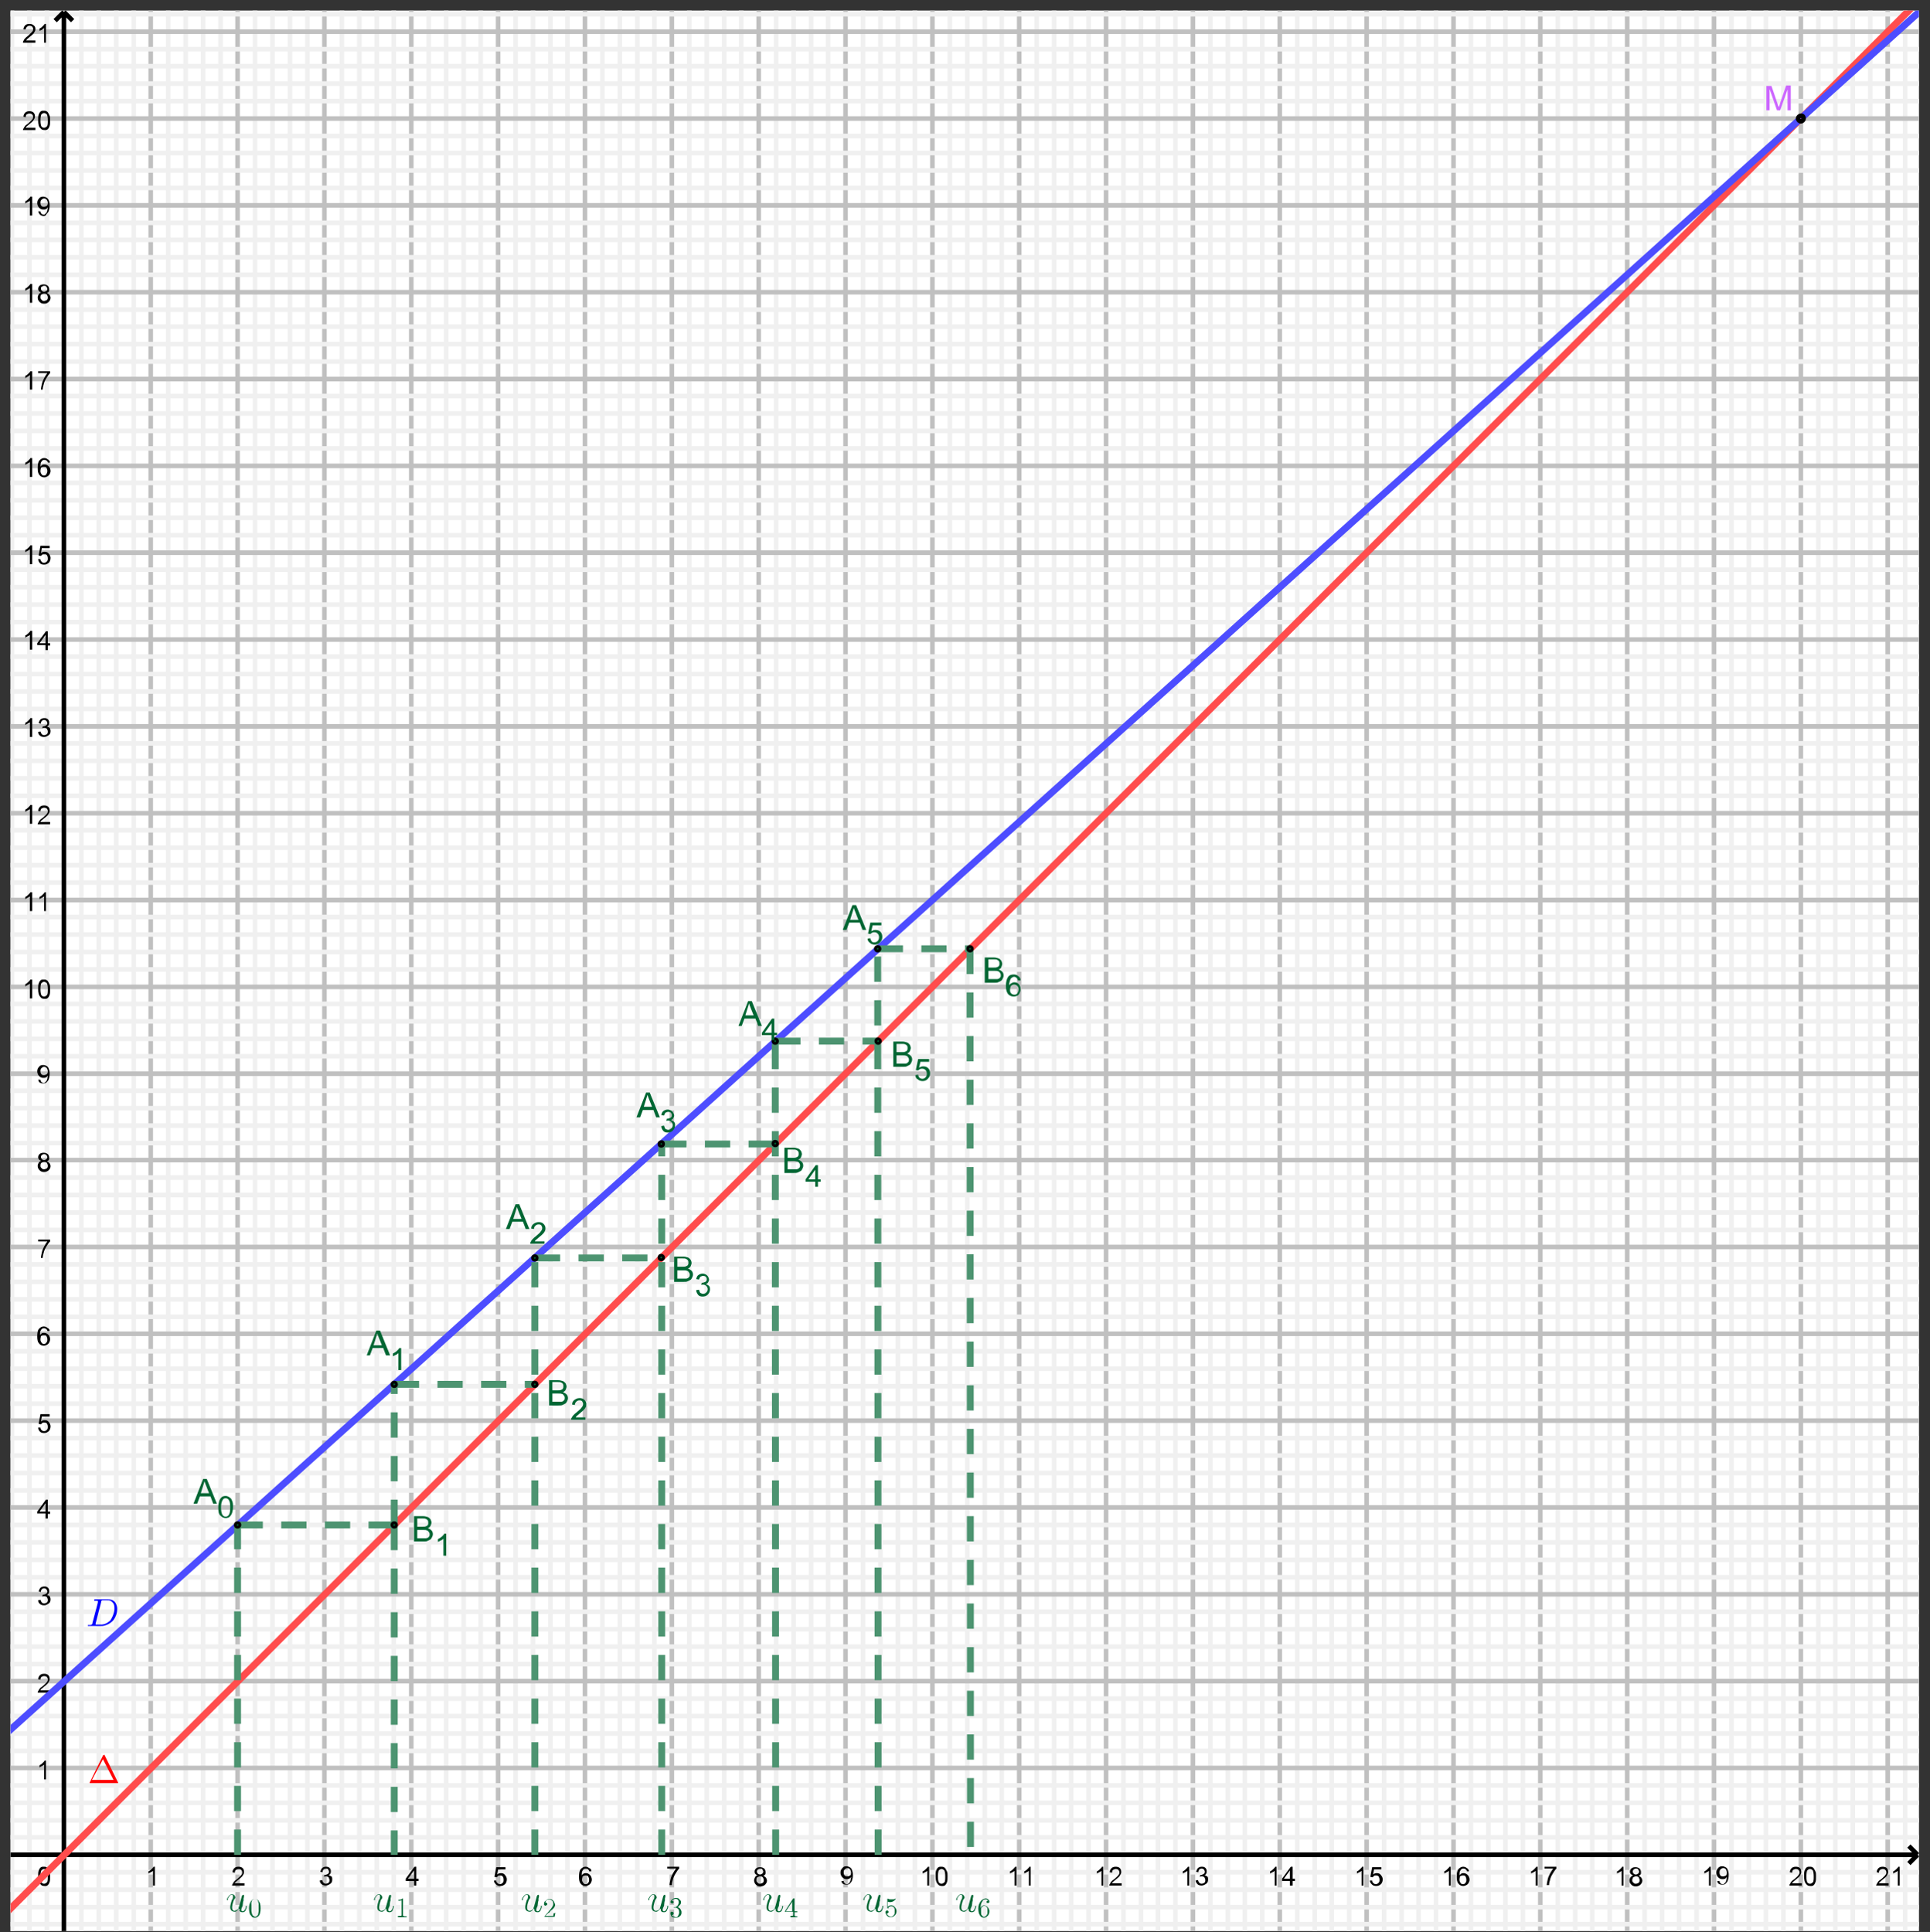 <?xml version="1.0" encoding="utf-8"?>
<!-- Generator: Adobe Illustrator 22.1.0, SVG Export Plug-In . SVG Version: 6.00 Build 0)  -->
<svg version="1.1" id="Calque_1" xmlns="http://www.w3.org/2000/svg" xmlns:xlink="http://www.w3.org/1999/xlink" x="0px" y="0px"
	 viewBox="0 0 420 420.5" style="enable-background:new 0 0 420 420.5;" xml:space="preserve">
<rect x="0" y="0" width="420" height="420.5" fill="#333333" stroke="none"/>
<style type="text/css">
	.st0{clip-path:url(#SVGID_2_);fill:#FFFFFF;}
	.st1{clip-path:url(#SVGID_2_);fill:none;stroke:#C0C0C0;stroke-linecap:round;stroke-linejoin:round;stroke-miterlimit:10;}
	.st2{clip-path:url(#SVGID_2_);fill:none;stroke:#F0F0F0;stroke-linecap:round;stroke-linejoin:round;stroke-miterlimit:10;}
	.st3{clip-path:url(#SVGID_2_);fill:none;stroke:#000000;stroke-miterlimit:10;}
	
		.st4{clip-path:url(#SVGID_4_);fill:none;stroke:#FF4D4D;stroke-width:1.5;stroke-linecap:round;stroke-linejoin:round;stroke-miterlimit:10;}
	
		.st5{clip-path:url(#SVGID_4_);fill:none;stroke:#4D4DFF;stroke-width:1.5;stroke-linecap:round;stroke-linejoin:round;stroke-miterlimit:10;}
	.st6{fill:none;stroke:#4D9471;stroke-width:1.5;stroke-linejoin:round;stroke-miterlimit:10;stroke-dasharray:5.5,4;}
	.st7{fill:#CC66FF;}
	.st8{fill:none;stroke:#000000;stroke-linecap:round;stroke-linejoin:round;stroke-miterlimit:10;}
	.st9{fill:#006633;}
	.st10{fill:#0000FF;}
	.st11{fill:#FF0000;}
</style>
<g>
	<g>
		<defs>
			<rect id="SVGID_1_" x="2.3" y="2.3" width="415.3" height="418"/>
		</defs>
		<clipPath id="SVGID_2_">
			<use xlink:href="#SVGID_1_"  style="overflow:visible;"/>
		</clipPath>
		<polygon class="st0" points="2.3,2.3 417.7,2.3 417.7,420.5 2.3,420.5 2.3,2.3 		"/>
		<path class="st1" d="M32.8,2.3v418.2 M51.7,2.3v418.2 M70.6,2.3v418.2 M89.5,2.3v418.2 M108.4,2.3v418.2 M127.3,2.3v418.2
			 M146.2,2.3v418.2 M165.1,2.3v418.2 M184,2.3v418.2 M202.9,2.3v418.2 M221.8,2.3v418.2 M240.7,2.3v418.2 M259.6,2.3v418.2
			 M278.5,2.3v418.2 M297.4,2.3v418.2 M316.3,2.3v418.2 M335.2,2.3v418.2 M354.1,2.3v418.2 M373,2.3v418.2 M391.9,2.3v418.2
			 M410.8,2.3v418.2"/>
		<path class="st2" d="M2.6,2.3v418.2 M6.4,2.3v418.2 M10.2,2.3v418.2 M17.7,2.3v418.2 M21.5,2.3v418.2 M25.3,2.3v418.2 M29.1,2.3
			v418.2 M36.6,2.3v418.2 M40.4,2.3v418.2 M44.2,2.3v418.2 M48,2.3v418.2 M55.5,2.3v418.2 M59.3,2.3v418.2 M63.1,2.3v418.2
			 M66.9,2.3v418.2 M74.4,2.3v418.2 M78.2,2.3v418.2 M82,2.3v418.2 M85.7,2.3v418.2 M93.3,2.3v418.2 M97.1,2.3v418.2 M100.9,2.3
			v418.2 M104.6,2.3v418.2 M112.2,2.3v418.2 M116,2.3v418.2 M119.8,2.3v418.2 M123.5,2.3v418.2 M131.1,2.3v418.2 M134.9,2.3v418.2
			 M138.7,2.3v418.2 M142.4,2.3v418.2 M150,2.3v418.2 M153.8,2.3v418.2 M157.6,2.3v418.2 M161.3,2.3v418.2 M168.9,2.3v418.2
			 M172.7,2.3v418.2 M176.5,2.3v418.2 M180.2,2.3v418.2 M187.8,2.3v418.2 M191.6,2.3v418.2 M195.4,2.3v418.2 M199.1,2.3v418.2
			 M206.7,2.3v418.2 M210.5,2.3v418.2 M214.3,2.3v418.2 M218,2.3v418.2 M225.6,2.3v418.2 M229.4,2.3v418.2 M233.1,2.3v418.2
			 M236.9,2.3v418.2 M244.5,2.3v418.2 M248.3,2.3v418.2 M252,2.3v418.2 M255.8,2.3v418.2 M263.4,2.3v418.2 M267.2,2.3v418.2
			 M270.9,2.3v418.2 M274.7,2.3v418.2 M282.3,2.3v418.2 M286.1,2.3v418.2 M289.8,2.3v418.2 M293.6,2.3v418.2 M301.2,2.3v418.2
			 M305,2.3v418.2 M308.7,2.3v418.2 M312.5,2.3v418.2 M320.1,2.3v418.2 M323.9,2.3v418.2 M327.6,2.3v418.2 M331.4,2.3v418.2
			 M339,2.3v418.2 M342.8,2.3v418.2 M346.5,2.3v418.2 M350.3,2.3v418.2 M357.9,2.3v418.2 M361.7,2.3v418.2 M365.4,2.3v418.2
			 M369.2,2.3v418.2 M376.8,2.3v418.2 M380.6,2.3v418.2 M384.3,2.3v418.2 M388.1,2.3v418.2 M395.7,2.3v418.2 M399.4,2.3v418.2
			 M403.2,2.3v418.2 M407,2.3v418.2 M414.6,2.3v418.2"/>
		<path class="st1" d="M2.3,6.9h415.3 M2.3,6.9h415.3 M2.3,25.8h415.3 M2.3,44.7h415.3 M2.3,63.6h415.3 M2.3,82.5h415.3 M2.3,101.4
			h415.3 M2.3,120.3h415.3 M2.3,139.2h415.3 M2.3,158.1h415.3 M2.3,177h415.3 M2.3,195.9h415.3 M2.3,214.8h415.3 M2.3,233.7h415.3
			 M2.3,252.5h415.3 M2.3,271.4h415.3 M2.3,290.3h415.3 M2.3,309.2h415.3 M2.3,328.1h415.3 M2.3,347h415.3 M2.3,365.9h415.3
			 M2.3,384.8h415.3"/>
		<path class="st2" d="M2.3,3.1h415.3 M2.3,3.1h415.3 M2.3,10.7h415.3 M2.3,14.4h415.3 M2.3,18.2h415.3 M2.3,22h415.3 M2.3,29.6
			h415.3 M2.3,33.3h415.3 M2.3,37.1h415.3 M2.3,40.9h415.3 M2.3,48.5h415.3 M2.3,52.2h415.3 M2.3,56h415.3 M2.3,59.8h415.3
			 M2.3,67.4h415.3 M2.3,71.1h415.3 M2.3,74.9h415.3 M2.3,78.7h415.3 M2.3,86.2h415.3 M2.3,90h415.3 M2.3,93.8h415.3 M2.3,97.6
			h415.3 M2.3,105.1h415.3 M2.3,108.9h415.3 M2.3,112.7h415.3 M2.3,116.5h415.3 M2.3,124h415.3 M2.3,127.8h415.3 M2.3,131.6h415.3
			 M2.3,135.4h415.3 M2.3,142.9h415.3 M2.3,146.7h415.3 M2.3,150.5h415.3 M2.3,154.3h415.3 M2.3,161.8h415.3 M2.3,165.6h415.3
			 M2.3,169.4h415.3 M2.3,173.2h415.3 M2.3,180.7h415.3 M2.3,184.5h415.3 M2.3,188.3h415.3 M2.3,192.1h415.3 M2.3,199.6h415.3
			 M2.3,203.4h415.3 M2.3,207.2h415.3 M2.3,211h415.3 M2.3,218.5h415.3 M2.3,222.3h415.3 M2.3,226.1h415.3 M2.3,229.9h415.3
			 M2.3,237.4h415.3 M2.3,241.2h415.3 M2.3,245h415.3 M2.3,248.8h415.3 M2.3,256.3h415.3 M2.3,260.1h415.3 M2.3,263.9h415.3
			 M2.3,267.7h415.3 M2.3,275.2h415.3 M2.3,279h415.3 M2.3,282.8h415.3 M2.3,286.6h415.3 M2.3,294.1h415.3 M2.3,297.9h415.3
			 M2.3,301.7h415.3 M2.3,305.5h415.3 M2.3,313h415.3 M2.3,316.8h415.3 M2.3,320.6h415.3 M2.3,324.4h415.3 M2.3,331.9h415.3
			 M2.3,335.7h415.3 M2.3,339.5h415.3 M2.3,343.3h415.3 M2.3,350.8h415.3 M2.3,354.6h415.3 M2.3,358.4h415.3 M2.3,362.2h415.3
			 M2.3,369.7h415.3 M2.3,373.5h415.3 M2.3,377.3h415.3 M2.3,381.1h415.3 M2.3,388.6h415.3 M2.3,392.4h415.3 M2.3,396.2h415.3
			 M2.3,399.9h415.3 M2.3,407.5h415.3 M2.3,411.3h415.3 M2.3,415.1h415.3 M2.3,418.8h415.3"/>
		<path class="st3" d="M13.9,3v417.5 M13.9,2.6L12,4.5 M13.9,2.6l1.9,1.9 M2.3,403.7H417 M417.3,403.7l-1.9-1.9 M417.3,403.7
			l-1.9,1.9"/>
	</g>
	<path d="M33.8,410.4h-0.5v-3.2c-0.1,0.1-0.3,0.2-0.5,0.3c-0.2,0.1-0.4,0.2-0.5,0.3v-0.5c0.3-0.1,0.5-0.3,0.7-0.5
		c0.2-0.2,0.4-0.4,0.4-0.5h0.3V410.4L33.8,410.4z"/>
	<path d="M53.2,409.9v0.5h-2.7c0-0.1,0-0.2,0.1-0.3c0.1-0.2,0.2-0.4,0.3-0.5c0.1-0.2,0.4-0.4,0.7-0.6c0.4-0.4,0.7-0.6,0.9-0.9
		c0.2-0.2,0.2-0.4,0.2-0.6c0-0.2-0.1-0.4-0.2-0.5c-0.1-0.1-0.3-0.2-0.6-0.2c-0.2,0-0.4,0.1-0.6,0.2c-0.1,0.1-0.2,0.3-0.2,0.6
		l-0.5-0.1c0-0.4,0.2-0.7,0.4-0.9c0.2-0.2,0.5-0.3,0.9-0.3c0.4,0,0.7,0.1,0.9,0.3c0.2,0.2,0.3,0.5,0.3,0.8c0,0.2,0,0.3-0.1,0.5
		c-0.1,0.2-0.2,0.3-0.3,0.5c-0.2,0.2-0.4,0.4-0.8,0.7c-0.3,0.3-0.5,0.4-0.6,0.5c-0.1,0.1-0.2,0.2-0.2,0.3H53.2L53.2,409.9z"/>
	<path d="M69.6,409.3l0.5-0.1c0.1,0.3,0.2,0.5,0.3,0.6c0.1,0.1,0.3,0.2,0.5,0.2c0.2,0,0.4-0.1,0.6-0.2c0.2-0.2,0.2-0.4,0.2-0.6
		c0-0.2-0.1-0.4-0.2-0.6c-0.1-0.1-0.3-0.2-0.6-0.2c-0.1,0-0.2,0-0.4,0.1l0.1-0.4c0,0,0.1,0,0.1,0c0.2,0,0.4-0.1,0.6-0.2
		c0.2-0.1,0.3-0.3,0.3-0.5c0-0.2-0.1-0.3-0.2-0.5s-0.3-0.2-0.5-0.2s-0.4,0.1-0.5,0.2c-0.1,0.1-0.2,0.3-0.2,0.6l-0.5-0.1
		c0.1-0.3,0.2-0.6,0.4-0.8c0.2-0.2,0.5-0.3,0.8-0.3c0.2,0,0.4,0,0.6,0.1c0.2,0.1,0.3,0.2,0.4,0.4c0.1,0.2,0.1,0.3,0.1,0.5
		c0,0.2,0,0.3-0.1,0.5c-0.1,0.1-0.2,0.3-0.4,0.3c0.2,0.1,0.4,0.2,0.6,0.3s0.2,0.4,0.2,0.7c0,0.4-0.1,0.7-0.4,0.9
		c-0.3,0.2-0.6,0.4-1,0.4c-0.4,0-0.7-0.1-0.9-0.3C69.7,409.9,69.6,409.6,69.6,409.3L69.6,409.3z"/>
	<path d="M90.1,410.4v-1h-1.8v-0.5l1.9-2.6h0.4v2.6h0.5v0.5h-0.5v1H90.1L90.1,410.4z M90.1,408.9v-1.8l-1.3,1.8H90.1L90.1,408.9z"/>
	<path d="M107.5,409.3l0.5,0c0,0.3,0.1,0.4,0.3,0.6c0.1,0.1,0.3,0.2,0.5,0.2c0.2,0,0.4-0.1,0.6-0.3c0.2-0.2,0.2-0.4,0.2-0.7
		c0-0.3-0.1-0.5-0.2-0.7c-0.2-0.2-0.4-0.2-0.6-0.2c-0.2,0-0.3,0-0.4,0.1c-0.1,0.1-0.2,0.2-0.3,0.3l-0.5-0.1l0.4-2.1h2v0.5h-1.6
		l-0.2,1.1c0.2-0.2,0.5-0.3,0.8-0.3c0.4,0,0.7,0.1,0.9,0.4c0.2,0.2,0.4,0.6,0.4,0.9c0,0.4-0.1,0.7-0.3,1c-0.3,0.3-0.6,0.5-1.1,0.5
		c-0.4,0-0.7-0.1-0.9-0.3C107.7,409.9,107.5,409.7,107.5,409.3L107.5,409.3z"/>
	<path d="M128.7,407.3l-0.5,0c0-0.2-0.1-0.3-0.2-0.4c-0.1-0.1-0.3-0.2-0.5-0.2c-0.2,0-0.3,0-0.4,0.1c-0.2,0.1-0.3,0.3-0.4,0.5
		c-0.1,0.2-0.1,0.5-0.1,0.9c0.1-0.2,0.3-0.3,0.4-0.4c0.2-0.1,0.4-0.1,0.5-0.1c0.3,0,0.6,0.1,0.9,0.4c0.2,0.2,0.4,0.6,0.4,1
		c0,0.3-0.1,0.5-0.2,0.7c-0.1,0.2-0.3,0.4-0.5,0.5c-0.2,0.1-0.4,0.2-0.7,0.2c-0.4,0-0.8-0.2-1-0.5c-0.3-0.3-0.4-0.8-0.4-1.5
		c0-0.8,0.1-1.4,0.4-1.7c0.3-0.3,0.6-0.5,1-0.5c0.3,0,0.6,0.1,0.8,0.3C128.6,406.7,128.7,407,128.7,407.3L128.7,407.3z M126.7,409.1
		c0,0.2,0,0.3,0.1,0.5c0.1,0.2,0.2,0.3,0.3,0.4c0.1,0.1,0.3,0.1,0.4,0.1c0.2,0,0.4-0.1,0.5-0.3c0.2-0.2,0.2-0.4,0.2-0.7
		c0-0.3-0.1-0.5-0.2-0.7c-0.1-0.2-0.3-0.2-0.6-0.2c-0.2,0-0.4,0.1-0.6,0.2C126.8,408.6,126.7,408.8,126.7,409.1L126.7,409.1z"/>
	<path d="M145.2,406.8v-0.5h2.6v0.4c-0.3,0.3-0.5,0.6-0.8,1.1c-0.3,0.5-0.5,0.9-0.6,1.4c-0.1,0.3-0.2,0.7-0.2,1.1h-0.5
		c0-0.3,0.1-0.7,0.2-1.2c0.1-0.5,0.3-0.9,0.5-1.3c0.2-0.4,0.5-0.8,0.7-1.1H145.2L145.2,406.8z"/>
	<path d="M164.9,408.2c-0.2-0.1-0.4-0.2-0.5-0.3c-0.1-0.1-0.2-0.3-0.2-0.5c0-0.3,0.1-0.5,0.3-0.7c0.2-0.2,0.5-0.3,0.9-0.3
		c0.4,0,0.6,0.1,0.9,0.3c0.2,0.2,0.3,0.5,0.3,0.8c0,0.2,0,0.4-0.1,0.5c-0.1,0.1-0.2,0.2-0.4,0.3c0.3,0.1,0.4,0.2,0.6,0.4
		c0.1,0.2,0.2,0.4,0.2,0.6c0,0.3-0.1,0.6-0.4,0.9c-0.2,0.2-0.6,0.4-1,0.4s-0.7-0.1-1-0.4c-0.2-0.2-0.4-0.5-0.4-0.9
		c0-0.3,0.1-0.5,0.2-0.7S164.6,408.2,164.9,408.2L164.9,408.2z M164.7,407.3c0,0.2,0.1,0.4,0.2,0.5c0.1,0.1,0.3,0.2,0.5,0.2
		c0.2,0,0.3-0.1,0.5-0.2c0.1-0.1,0.2-0.3,0.2-0.4c0-0.2-0.1-0.3-0.2-0.5s-0.3-0.2-0.5-0.2c-0.2,0-0.3,0.1-0.5,0.2
		C164.8,407,164.7,407.2,164.7,407.3L164.7,407.3z M164.6,409.2c0,0.1,0,0.3,0.1,0.4c0.1,0.1,0.2,0.2,0.3,0.3
		c0.1,0.1,0.3,0.1,0.4,0.1c0.2,0,0.4-0.1,0.6-0.2c0.2-0.2,0.2-0.4,0.2-0.6c0-0.2-0.1-0.4-0.2-0.6c-0.2-0.2-0.4-0.2-0.6-0.2
		c-0.2,0-0.4,0.1-0.6,0.2S164.6,409,164.6,409.2L164.6,409.2z"/>
	<path d="M183.1,409.4l0.5,0c0,0.2,0.1,0.4,0.2,0.5c0.1,0.1,0.3,0.2,0.4,0.2c0.2,0,0.3,0,0.4-0.1c0.1-0.1,0.2-0.2,0.3-0.3
		c0.1-0.1,0.1-0.3,0.2-0.5c0-0.2,0.1-0.4,0.1-0.6c0,0,0-0.1,0-0.1c-0.1,0.2-0.2,0.3-0.4,0.4s-0.4,0.1-0.6,0.1
		c-0.3,0-0.6-0.1-0.9-0.4c-0.2-0.2-0.4-0.6-0.4-1c0-0.4,0.1-0.7,0.4-1c0.2-0.3,0.5-0.4,0.9-0.4c0.3,0,0.5,0.1,0.7,0.2
		c0.2,0.1,0.4,0.3,0.5,0.6c0.1,0.3,0.2,0.6,0.2,1.1c0,0.5-0.1,0.9-0.2,1.2c-0.1,0.3-0.3,0.5-0.5,0.7c-0.2,0.2-0.5,0.2-0.8,0.2
		c-0.3,0-0.6-0.1-0.8-0.3C183.3,410,183.2,409.8,183.1,409.4L183.1,409.4z M185.2,407.6c0-0.3-0.1-0.5-0.2-0.7
		c-0.2-0.2-0.3-0.3-0.6-0.3c-0.2,0-0.4,0.1-0.6,0.3c-0.2,0.2-0.2,0.4-0.2,0.7c0,0.3,0.1,0.5,0.2,0.6c0.2,0.2,0.3,0.2,0.6,0.2
		s0.4-0.1,0.6-0.2C185.1,408.2,185.2,407.9,185.2,407.6L185.2,407.6z"/>
	<path d="M202.3,410.4h-0.5v-3.2c-0.1,0.1-0.3,0.2-0.5,0.3c-0.2,0.1-0.4,0.2-0.5,0.3v-0.5c0.3-0.1,0.5-0.3,0.7-0.5
		c0.2-0.2,0.4-0.4,0.4-0.5h0.3V410.4L202.3,410.4z M203.6,408.4c0-0.5,0-0.9,0.1-1.2c0.1-0.3,0.2-0.5,0.4-0.7
		c0.2-0.2,0.4-0.2,0.7-0.2c0.2,0,0.4,0,0.6,0.1c0.2,0.1,0.3,0.2,0.4,0.4c0.1,0.2,0.2,0.4,0.3,0.6c0.1,0.2,0.1,0.6,0.1,1
		c0,0.5,0,0.9-0.1,1.2c-0.1,0.3-0.2,0.5-0.4,0.7c-0.2,0.2-0.4,0.2-0.7,0.2c-0.4,0-0.7-0.1-0.9-0.4
		C203.7,409.7,203.6,409.1,203.6,408.4L203.6,408.4z M204.1,408.4c0,0.7,0.1,1.1,0.2,1.3c0.2,0.2,0.3,0.3,0.6,0.3
		c0.2,0,0.4-0.1,0.6-0.3c0.2-0.2,0.2-0.7,0.2-1.3c0-0.7-0.1-1.1-0.2-1.3c-0.2-0.2-0.4-0.3-0.6-0.3s-0.4,0.1-0.6,0.3
		C204.2,407.2,204.1,407.7,204.1,408.4L204.1,408.4z"/>
	<path d="M221.3,410.4h-0.5v-3.2c-0.1,0.1-0.3,0.2-0.5,0.3c-0.2,0.1-0.4,0.2-0.5,0.3v-0.5c0.3-0.1,0.5-0.3,0.7-0.5
		c0.2-0.2,0.4-0.4,0.4-0.5h0.3V410.4L221.3,410.4z M224.4,410.4h-0.5v-3.2c-0.1,0.1-0.3,0.2-0.5,0.3c-0.2,0.1-0.4,0.2-0.5,0.3v-0.5
		c0.3-0.1,0.5-0.3,0.7-0.5c0.2-0.2,0.4-0.4,0.4-0.5h0.3V410.4L224.4,410.4z"/>
	<path d="M240.2,410.4h-0.5v-3.2c-0.1,0.1-0.3,0.2-0.5,0.3c-0.2,0.1-0.4,0.2-0.5,0.3v-0.5c0.3-0.1,0.5-0.3,0.7-0.5
		c0.2-0.2,0.4-0.4,0.4-0.5h0.3V410.4L240.2,410.4z M244.1,409.9v0.5h-2.7c0-0.1,0-0.2,0.1-0.3c0.1-0.2,0.2-0.4,0.3-0.5
		c0.1-0.2,0.4-0.4,0.7-0.6c0.4-0.4,0.7-0.6,0.9-0.9c0.2-0.2,0.2-0.4,0.2-0.6c0-0.2-0.1-0.4-0.2-0.5c-0.1-0.1-0.3-0.2-0.6-0.2
		c-0.2,0-0.4,0.1-0.6,0.2c-0.1,0.1-0.2,0.3-0.2,0.6l-0.5-0.1c0-0.4,0.2-0.7,0.4-0.9c0.2-0.2,0.5-0.3,0.9-0.3c0.4,0,0.7,0.1,0.9,0.3
		c0.2,0.2,0.3,0.5,0.3,0.8c0,0.2,0,0.3-0.1,0.5c-0.1,0.2-0.2,0.3-0.3,0.5c-0.2,0.2-0.4,0.4-0.8,0.7c-0.3,0.3-0.5,0.4-0.6,0.5
		c-0.1,0.1-0.2,0.2-0.2,0.3H244.1L244.1,409.9z"/>
	<path d="M258.9,410.4h-0.5v-3.2c-0.1,0.1-0.3,0.2-0.5,0.3c-0.2,0.1-0.4,0.2-0.5,0.3v-0.5c0.3-0.1,0.5-0.3,0.7-0.5
		c0.2-0.2,0.4-0.4,0.4-0.5h0.3V410.4L258.9,410.4z M260.2,409.3l0.5-0.1c0.1,0.3,0.2,0.5,0.3,0.6c0.1,0.1,0.3,0.2,0.5,0.2
		c0.2,0,0.4-0.1,0.6-0.2c0.2-0.2,0.2-0.4,0.2-0.6c0-0.2-0.1-0.4-0.2-0.6c-0.1-0.1-0.3-0.2-0.6-0.2c-0.1,0-0.2,0-0.4,0.1l0.1-0.4
		c0,0,0.1,0,0.1,0c0.2,0,0.4-0.1,0.6-0.2c0.2-0.1,0.3-0.3,0.3-0.5c0-0.2-0.1-0.3-0.2-0.5c-0.1-0.1-0.3-0.2-0.5-0.2
		c-0.2,0-0.4,0.1-0.5,0.2c-0.1,0.1-0.2,0.3-0.2,0.6l-0.5-0.1c0.1-0.3,0.2-0.6,0.4-0.8c0.2-0.2,0.5-0.3,0.8-0.3c0.2,0,0.4,0,0.6,0.1
		c0.2,0.1,0.3,0.2,0.4,0.4c0.1,0.2,0.1,0.3,0.1,0.5c0,0.2,0,0.3-0.1,0.5s-0.2,0.3-0.4,0.3c0.2,0.1,0.4,0.2,0.6,0.3s0.2,0.4,0.2,0.7
		c0,0.4-0.1,0.7-0.4,0.9c-0.3,0.2-0.6,0.4-1,0.4c-0.4,0-0.7-0.1-0.9-0.3S260.2,409.6,260.2,409.3L260.2,409.3z"/>
	<path d="M277.9,410.4h-0.5v-3.2c-0.1,0.1-0.3,0.2-0.5,0.3c-0.2,0.1-0.4,0.2-0.5,0.3v-0.5c0.3-0.1,0.5-0.3,0.7-0.5
		c0.2-0.2,0.4-0.4,0.4-0.5h0.3V410.4L277.9,410.4z M280.7,410.4v-1H279v-0.5l1.9-2.6h0.4v2.6h0.5v0.5h-0.5v1H280.7L280.7,410.4z
		 M280.7,408.9v-1.8l-1.3,1.8H280.7L280.7,408.9z"/>
	<path d="M296.8,410.4h-0.5v-3.2c-0.1,0.1-0.3,0.2-0.5,0.3s-0.4,0.2-0.5,0.3v-0.5c0.3-0.1,0.5-0.3,0.7-0.5c0.2-0.2,0.4-0.4,0.4-0.5
		h0.3V410.4L296.8,410.4z M298.1,409.3l0.5,0c0,0.3,0.1,0.4,0.3,0.6c0.1,0.1,0.3,0.2,0.5,0.2c0.2,0,0.4-0.1,0.6-0.3
		c0.2-0.2,0.2-0.4,0.2-0.7c0-0.3-0.1-0.5-0.2-0.7c-0.2-0.2-0.4-0.2-0.6-0.2c-0.2,0-0.3,0-0.4,0.1c-0.1,0.1-0.2,0.2-0.3,0.3l-0.5-0.1
		l0.4-2.1h2v0.5H299l-0.2,1.1c0.2-0.2,0.5-0.3,0.8-0.3c0.4,0,0.7,0.1,0.9,0.4c0.2,0.2,0.4,0.6,0.4,0.9c0,0.4-0.1,0.7-0.3,1
		c-0.3,0.3-0.6,0.5-1.1,0.5c-0.4,0-0.7-0.1-0.9-0.3C298.3,409.9,298.1,409.7,298.1,409.3L298.1,409.3z"/>
	<path d="M315.8,410.4h-0.5v-3.2c-0.1,0.1-0.3,0.2-0.5,0.3c-0.2,0.1-0.4,0.2-0.5,0.3v-0.5c0.3-0.1,0.5-0.3,0.7-0.5
		c0.2-0.2,0.4-0.4,0.4-0.5h0.3V410.4L315.8,410.4z M319.7,407.3l-0.5,0c0-0.2-0.1-0.3-0.2-0.4c-0.1-0.1-0.3-0.2-0.5-0.2
		c-0.2,0-0.3,0-0.4,0.1c-0.2,0.1-0.3,0.3-0.4,0.5c-0.1,0.2-0.1,0.5-0.1,0.9c0.1-0.2,0.3-0.3,0.4-0.4c0.2-0.1,0.4-0.1,0.5-0.1
		c0.3,0,0.6,0.1,0.9,0.4c0.2,0.2,0.4,0.6,0.4,1c0,0.3-0.1,0.5-0.2,0.7c-0.1,0.2-0.3,0.4-0.5,0.5c-0.2,0.1-0.4,0.2-0.7,0.2
		c-0.4,0-0.8-0.2-1-0.5c-0.3-0.3-0.4-0.8-0.4-1.5c0-0.8,0.1-1.4,0.4-1.7c0.3-0.3,0.6-0.5,1-0.5c0.3,0,0.6,0.1,0.8,0.3
		C319.5,406.7,319.6,407,319.7,407.3L319.7,407.3z M317.6,409.1c0,0.2,0,0.3,0.1,0.5c0.1,0.2,0.2,0.3,0.3,0.4
		c0.1,0.1,0.3,0.1,0.4,0.1c0.2,0,0.4-0.1,0.5-0.3c0.2-0.2,0.2-0.4,0.2-0.7c0-0.3-0.1-0.5-0.2-0.7c-0.1-0.2-0.3-0.2-0.6-0.2
		c-0.2,0-0.4,0.1-0.6,0.2C317.7,408.6,317.6,408.8,317.6,409.1L317.6,409.1z"/>
	<path d="M334.7,410.4h-0.5v-3.2c-0.1,0.1-0.3,0.2-0.5,0.3c-0.2,0.1-0.4,0.2-0.5,0.3v-0.5c0.3-0.1,0.5-0.3,0.7-0.5
		c0.2-0.2,0.4-0.4,0.4-0.5h0.3V410.4L334.7,410.4z M336.1,406.8v-0.5h2.6v0.4c-0.3,0.3-0.5,0.6-0.8,1.1c-0.3,0.5-0.5,0.9-0.6,1.4
		c-0.1,0.3-0.2,0.7-0.2,1.1h-0.5c0-0.3,0.1-0.7,0.2-1.2c0.1-0.5,0.3-0.9,0.5-1.3c0.2-0.4,0.5-0.8,0.7-1.1H336.1L336.1,406.8z"/>
	<path d="M353.4,410.4h-0.5v-3.2c-0.1,0.1-0.3,0.2-0.5,0.3c-0.2,0.1-0.4,0.2-0.5,0.3v-0.5c0.3-0.1,0.5-0.3,0.7-0.5
		c0.2-0.2,0.4-0.4,0.4-0.5h0.3V410.4L353.4,410.4z M355.4,408.2c-0.2-0.1-0.4-0.2-0.5-0.3c-0.1-0.1-0.2-0.3-0.2-0.5
		c0-0.3,0.1-0.5,0.3-0.7c0.2-0.2,0.5-0.3,0.9-0.3c0.4,0,0.6,0.1,0.9,0.3c0.2,0.2,0.3,0.5,0.3,0.8c0,0.2,0,0.4-0.1,0.5
		c-0.1,0.1-0.2,0.2-0.4,0.3c0.3,0.1,0.4,0.2,0.6,0.4c0.1,0.2,0.2,0.4,0.2,0.6c0,0.3-0.1,0.6-0.4,0.9c-0.2,0.2-0.6,0.4-1,0.4
		c-0.4,0-0.7-0.1-1-0.4c-0.2-0.2-0.4-0.5-0.4-0.9c0-0.3,0.1-0.5,0.2-0.7C355,408.4,355.2,408.2,355.4,408.2L355.4,408.2z
		 M355.3,407.3c0,0.2,0.1,0.4,0.2,0.5c0.1,0.1,0.3,0.2,0.5,0.2c0.2,0,0.3-0.1,0.5-0.2c0.1-0.1,0.2-0.3,0.2-0.4
		c0-0.2-0.1-0.3-0.2-0.5s-0.3-0.2-0.5-0.2c-0.2,0-0.3,0.1-0.5,0.2C355.4,407,355.3,407.2,355.3,407.3L355.3,407.3z M355.2,409.2
		c0,0.1,0,0.3,0.1,0.4c0.1,0.1,0.2,0.2,0.3,0.3c0.1,0.1,0.3,0.1,0.4,0.1c0.2,0,0.4-0.1,0.6-0.2c0.2-0.2,0.2-0.4,0.2-0.6
		c0-0.2-0.1-0.4-0.2-0.6c-0.2-0.2-0.4-0.2-0.6-0.2c-0.2,0-0.4,0.1-0.6,0.2C355.3,408.8,355.2,409,355.2,409.2L355.2,409.2z"/>
	<path d="M372.4,410.4h-0.5v-3.2c-0.1,0.1-0.3,0.2-0.5,0.3c-0.2,0.1-0.4,0.2-0.5,0.3v-0.5c0.3-0.1,0.5-0.3,0.7-0.5
		c0.2-0.2,0.4-0.4,0.4-0.5h0.3V410.4L372.4,410.4z M373.7,409.4l0.5,0c0,0.2,0.1,0.4,0.2,0.5c0.1,0.1,0.3,0.2,0.4,0.2
		c0.2,0,0.3,0,0.4-0.1c0.1-0.1,0.2-0.2,0.3-0.3c0.1-0.1,0.1-0.3,0.2-0.5c0-0.2,0.1-0.4,0.1-0.6c0,0,0-0.1,0-0.1
		c-0.1,0.2-0.2,0.3-0.4,0.4s-0.4,0.1-0.6,0.1c-0.3,0-0.6-0.1-0.9-0.4c-0.2-0.2-0.4-0.6-0.4-1c0-0.4,0.1-0.7,0.4-1
		c0.2-0.3,0.5-0.4,0.9-0.4c0.3,0,0.5,0.1,0.7,0.2s0.4,0.3,0.5,0.6c0.1,0.3,0.2,0.6,0.2,1.1c0,0.5-0.1,0.9-0.2,1.2
		c-0.1,0.3-0.3,0.5-0.5,0.7c-0.2,0.2-0.5,0.2-0.8,0.2c-0.3,0-0.6-0.1-0.8-0.3C373.9,410,373.8,409.8,373.7,409.4L373.7,409.4z
		 M375.8,407.6c0-0.3-0.1-0.5-0.2-0.7s-0.3-0.3-0.6-0.3c-0.2,0-0.4,0.1-0.6,0.3c-0.2,0.2-0.2,0.4-0.2,0.7c0,0.3,0.1,0.5,0.2,0.6
		c0.2,0.2,0.3,0.2,0.6,0.2c0.2,0,0.4-0.1,0.6-0.2C375.7,408.2,375.8,407.9,375.8,407.6L375.8,407.6z"/>
	<path d="M392.1,409.9v0.5h-2.7c0-0.1,0-0.2,0.1-0.3c0.1-0.2,0.2-0.4,0.3-0.5c0.1-0.2,0.4-0.4,0.7-0.6c0.4-0.4,0.7-0.6,0.9-0.9
		s0.2-0.4,0.2-0.6c0-0.2-0.1-0.4-0.2-0.5c-0.1-0.1-0.3-0.2-0.6-0.2c-0.2,0-0.4,0.1-0.6,0.2c-0.1,0.1-0.2,0.3-0.2,0.6l-0.5-0.1
		c0-0.4,0.2-0.7,0.4-0.9c0.2-0.2,0.5-0.3,0.9-0.3c0.4,0,0.7,0.1,0.9,0.3c0.2,0.2,0.3,0.5,0.3,0.8c0,0.2,0,0.3-0.1,0.5
		c-0.1,0.2-0.2,0.3-0.3,0.5c-0.2,0.2-0.4,0.4-0.8,0.7c-0.3,0.3-0.5,0.4-0.6,0.5c-0.1,0.1-0.2,0.2-0.2,0.3H392.1L392.1,409.9z
		 M392.6,408.4c0-0.5,0-0.9,0.1-1.2c0.1-0.3,0.2-0.5,0.4-0.7c0.2-0.2,0.4-0.2,0.7-0.2c0.2,0,0.4,0,0.6,0.1c0.2,0.1,0.3,0.2,0.4,0.4
		c0.1,0.2,0.2,0.4,0.3,0.6c0.1,0.2,0.1,0.6,0.1,1c0,0.5,0,0.9-0.1,1.2c-0.1,0.3-0.2,0.5-0.4,0.7c-0.2,0.2-0.4,0.2-0.7,0.2
		c-0.4,0-0.7-0.1-0.9-0.4C392.7,409.7,392.6,409.1,392.6,408.4L392.6,408.4z M393.1,408.4c0,0.7,0.1,1.1,0.2,1.3
		c0.2,0.2,0.3,0.3,0.6,0.3c0.2,0,0.4-0.1,0.6-0.3c0.2-0.2,0.2-0.7,0.2-1.3c0-0.7-0.1-1.1-0.2-1.3c-0.2-0.2-0.4-0.3-0.6-0.3
		c-0.2,0-0.4,0.1-0.6,0.3C393.2,407.2,393.1,407.7,393.1,408.4L393.1,408.4z"/>
	<path d="M411,409.9v0.5h-2.7c0-0.1,0-0.2,0.1-0.3c0.1-0.2,0.2-0.4,0.3-0.5c0.1-0.2,0.4-0.4,0.7-0.6c0.4-0.4,0.7-0.6,0.9-0.9
		c0.2-0.2,0.2-0.4,0.2-0.6c0-0.2-0.1-0.4-0.2-0.5c-0.1-0.1-0.3-0.2-0.6-0.2c-0.2,0-0.4,0.1-0.6,0.2c-0.1,0.1-0.2,0.3-0.2,0.6
		l-0.5-0.1c0-0.4,0.2-0.7,0.4-0.9c0.2-0.2,0.5-0.3,0.9-0.3s0.7,0.1,0.9,0.3c0.2,0.2,0.3,0.5,0.3,0.8c0,0.2,0,0.3-0.1,0.5
		c-0.1,0.2-0.2,0.3-0.3,0.5c-0.2,0.2-0.4,0.4-0.8,0.7c-0.3,0.3-0.5,0.4-0.6,0.5c-0.1,0.1-0.2,0.2-0.2,0.3H411L411,409.9z
		 M413.5,410.4H413v-3.2c-0.1,0.1-0.3,0.2-0.5,0.3c-0.2,0.1-0.4,0.2-0.5,0.3v-0.5c0.3-0.1,0.5-0.3,0.7-0.5c0.2-0.2,0.4-0.4,0.4-0.5
		h0.3V410.4L413.5,410.4z"/>
	<path d="M10.1,387.3H9.6v-3.2c-0.1,0.1-0.3,0.2-0.5,0.3c-0.2,0.1-0.4,0.2-0.5,0.3v-0.5c0.3-0.1,0.5-0.3,0.7-0.5
		c0.2-0.2,0.4-0.4,0.4-0.5h0.3V387.3L10.1,387.3z"/>
	<path d="M10.9,367.9v0.5H8.2c0-0.1,0-0.2,0.1-0.3c0.1-0.2,0.2-0.4,0.3-0.5c0.1-0.2,0.4-0.4,0.7-0.6c0.4-0.4,0.7-0.6,0.9-0.9
		c0.2-0.2,0.2-0.4,0.2-0.6c0-0.2-0.1-0.4-0.2-0.5c-0.1-0.1-0.3-0.2-0.6-0.2c-0.2,0-0.4,0.1-0.6,0.2c-0.1,0.1-0.2,0.3-0.2,0.6
		l-0.5-0.1c0-0.4,0.2-0.7,0.4-0.9c0.2-0.2,0.5-0.3,0.9-0.3c0.4,0,0.7,0.1,0.9,0.3c0.2,0.2,0.3,0.5,0.3,0.8c0,0.2,0,0.3-0.1,0.5
		c-0.1,0.2-0.2,0.3-0.3,0.5c-0.2,0.2-0.4,0.4-0.8,0.7c-0.3,0.3-0.5,0.4-0.6,0.5c-0.1,0.1-0.2,0.2-0.2,0.3H10.9L10.9,367.9z"/>
	<path d="M8.3,348.3l0.5-0.1c0.1,0.3,0.2,0.5,0.3,0.6c0.1,0.1,0.3,0.2,0.5,0.2c0.2,0,0.4-0.1,0.6-0.2c0.2-0.2,0.2-0.4,0.2-0.6
		c0-0.2-0.1-0.4-0.2-0.6c-0.1-0.1-0.3-0.2-0.6-0.2c-0.1,0-0.2,0-0.4,0.1l0.1-0.4c0,0,0.1,0,0.1,0c0.2,0,0.4-0.1,0.6-0.2
		c0.2-0.1,0.3-0.3,0.3-0.5c0-0.2-0.1-0.3-0.2-0.5c-0.1-0.1-0.3-0.2-0.5-0.2c-0.2,0-0.4,0.1-0.5,0.2c-0.1,0.1-0.2,0.3-0.2,0.6
		l-0.5-0.1c0.1-0.3,0.2-0.6,0.4-0.8c0.2-0.2,0.5-0.3,0.8-0.3c0.2,0,0.4,0,0.6,0.1c0.2,0.1,0.3,0.2,0.4,0.4c0.1,0.2,0.1,0.3,0.1,0.5
		c0,0.2,0,0.3-0.1,0.5c-0.1,0.1-0.2,0.3-0.4,0.3c0.2,0.1,0.4,0.2,0.6,0.3c0.1,0.2,0.2,0.4,0.2,0.7c0,0.4-0.1,0.7-0.4,0.9
		c-0.3,0.2-0.6,0.4-1,0.4c-0.4,0-0.7-0.1-0.9-0.3C8.4,348.9,8.3,348.6,8.3,348.3L8.3,348.3z"/>
	<path d="M9.9,330.4v-1H8.1V329l1.9-2.6h0.4v2.6h0.5v0.5h-0.5v1H9.9L9.9,330.4z M9.9,329v-1.8L8.6,329H9.9L9.9,329z"/>
	<path d="M8.3,310.7l0.5,0c0,0.3,0.1,0.4,0.3,0.6c0.1,0.1,0.3,0.2,0.5,0.2c0.2,0,0.4-0.1,0.6-0.3c0.2-0.2,0.2-0.4,0.2-0.7
		c0-0.3-0.1-0.5-0.2-0.7c-0.2-0.2-0.4-0.2-0.6-0.2c-0.2,0-0.3,0-0.4,0.1c-0.1,0.1-0.2,0.2-0.3,0.3l-0.5-0.1l0.4-2.1h2v0.5H9.1
		l-0.2,1.1c0.2-0.2,0.5-0.3,0.8-0.3c0.4,0,0.7,0.1,0.9,0.4c0.2,0.2,0.4,0.6,0.4,0.9c0,0.4-0.1,0.7-0.3,1c-0.3,0.3-0.6,0.5-1.1,0.5
		c-0.4,0-0.7-0.1-0.9-0.3C8.4,311.3,8.3,311,8.3,310.7L8.3,310.7z"/>
	<path d="M10.8,289.7l-0.5,0c0-0.2-0.1-0.3-0.2-0.4c-0.1-0.1-0.3-0.2-0.5-0.2c-0.2,0-0.3,0-0.4,0.1c-0.2,0.1-0.3,0.3-0.4,0.5
		c-0.1,0.2-0.1,0.5-0.1,0.9c0.1-0.2,0.3-0.3,0.4-0.4s0.4-0.1,0.5-0.1c0.3,0,0.6,0.1,0.9,0.4s0.4,0.6,0.4,1c0,0.3-0.1,0.5-0.2,0.7
		c-0.1,0.2-0.3,0.4-0.5,0.5s-0.4,0.2-0.7,0.2c-0.4,0-0.8-0.2-1-0.5c-0.3-0.3-0.4-0.8-0.4-1.5c0-0.8,0.1-1.4,0.4-1.7
		c0.3-0.3,0.6-0.5,1-0.5c0.3,0,0.6,0.1,0.8,0.3C10.7,289.2,10.8,289.4,10.8,289.7L10.8,289.7z M8.8,291.5c0,0.2,0,0.3,0.1,0.5
		c0.1,0.2,0.2,0.3,0.3,0.4c0.1,0.1,0.3,0.1,0.4,0.1c0.2,0,0.4-0.1,0.5-0.3c0.2-0.2,0.2-0.4,0.2-0.7c0-0.3-0.1-0.5-0.2-0.7
		c-0.1-0.2-0.3-0.2-0.6-0.2s-0.4,0.1-0.6,0.2C8.9,291,8.8,291.2,8.8,291.5L8.8,291.5z"/>
	<path d="M8.3,270.3v-0.5h2.6v0.4c-0.3,0.3-0.5,0.6-0.8,1.1c-0.3,0.5-0.5,0.9-0.6,1.4c-0.1,0.3-0.2,0.7-0.2,1.1H8.9
		c0-0.3,0.1-0.7,0.2-1.2c0.1-0.5,0.3-0.9,0.5-1.3c0.2-0.4,0.5-0.8,0.7-1.1H8.3L8.3,270.3z"/>
	<path d="M9,252.7c-0.2-0.1-0.4-0.2-0.5-0.3c-0.1-0.1-0.2-0.3-0.2-0.5c0-0.3,0.1-0.5,0.3-0.7c0.2-0.2,0.5-0.3,0.9-0.3
		c0.4,0,0.6,0.1,0.9,0.3c0.2,0.2,0.3,0.5,0.3,0.8c0,0.2,0,0.4-0.1,0.5c-0.1,0.1-0.2,0.2-0.4,0.3c0.3,0.1,0.4,0.2,0.6,0.4
		c0.1,0.2,0.2,0.4,0.2,0.6c0,0.3-0.1,0.6-0.4,0.9c-0.2,0.2-0.6,0.4-1,0.4s-0.7-0.1-1-0.4c-0.2-0.2-0.4-0.5-0.4-0.9
		c0-0.3,0.1-0.5,0.2-0.7C8.6,252.8,8.8,252.7,9,252.7L9,252.7z M8.9,251.8c0,0.2,0.1,0.4,0.2,0.5c0.1,0.1,0.3,0.2,0.5,0.2
		c0.2,0,0.3-0.1,0.5-0.2c0.1-0.1,0.2-0.3,0.2-0.4c0-0.2-0.1-0.3-0.2-0.5c-0.1-0.1-0.3-0.2-0.5-0.2c-0.2,0-0.3,0.1-0.5,0.2
		C9,251.5,8.9,251.6,8.9,251.8L8.9,251.8z M8.8,253.7c0,0.1,0,0.3,0.1,0.4s0.2,0.2,0.3,0.3c0.1,0.1,0.3,0.1,0.4,0.1
		c0.2,0,0.4-0.1,0.6-0.2c0.2-0.2,0.2-0.4,0.2-0.6c0-0.2-0.1-0.4-0.2-0.6c-0.2-0.2-0.4-0.2-0.6-0.2c-0.2,0-0.4,0.1-0.6,0.2
		C8.8,253.3,8.8,253.5,8.8,253.7L8.8,253.7z"/>
	<path d="M8.3,235l0.5,0c0,0.2,0.1,0.4,0.2,0.5c0.1,0.1,0.3,0.2,0.4,0.2c0.2,0,0.3,0,0.4-0.1c0.1-0.1,0.2-0.2,0.3-0.3
		c0.1-0.1,0.1-0.3,0.2-0.5c0-0.2,0.1-0.4,0.1-0.6c0,0,0-0.1,0-0.1c-0.1,0.2-0.2,0.3-0.4,0.4c-0.2,0.1-0.4,0.1-0.6,0.1
		c-0.3,0-0.6-0.1-0.9-0.4c-0.2-0.2-0.4-0.6-0.4-1c0-0.4,0.1-0.7,0.4-1c0.2-0.3,0.5-0.4,0.9-0.4c0.3,0,0.5,0.1,0.7,0.2
		c0.2,0.1,0.4,0.3,0.5,0.6c0.1,0.3,0.2,0.6,0.2,1.1c0,0.5-0.1,0.9-0.2,1.2c-0.1,0.3-0.3,0.5-0.5,0.7c-0.2,0.2-0.5,0.2-0.8,0.2
		c-0.3,0-0.6-0.1-0.8-0.3C8.5,235.5,8.4,235.3,8.3,235L8.3,235z M10.4,233.2c0-0.3-0.1-0.5-0.2-0.7c-0.2-0.2-0.3-0.3-0.6-0.3
		c-0.2,0-0.4,0.1-0.6,0.3c-0.2,0.2-0.2,0.4-0.2,0.7c0,0.3,0.1,0.5,0.2,0.6c0.2,0.2,0.3,0.2,0.6,0.2c0.2,0,0.4-0.1,0.6-0.2
		C10.3,233.7,10.4,233.5,10.4,233.2L10.4,233.2z"/>
	<path d="M7,217.3H6.5v-3.2c-0.1,0.1-0.3,0.2-0.5,0.3c-0.2,0.1-0.4,0.2-0.5,0.3v-0.5c0.3-0.1,0.5-0.3,0.7-0.5
		c0.2-0.2,0.4-0.4,0.4-0.5H7V217.3L7,217.3z M8.3,215.3c0-0.5,0-0.9,0.1-1.2c0.1-0.3,0.2-0.5,0.4-0.7c0.2-0.2,0.4-0.2,0.7-0.2
		c0.2,0,0.4,0,0.6,0.1c0.2,0.1,0.3,0.2,0.4,0.4c0.1,0.2,0.2,0.4,0.3,0.6c0.1,0.2,0.1,0.6,0.1,1c0,0.5,0,0.9-0.1,1.2
		c-0.1,0.3-0.2,0.5-0.4,0.7s-0.4,0.2-0.7,0.2c-0.4,0-0.7-0.1-0.9-0.4C8.4,216.6,8.3,216,8.3,215.3L8.3,215.3z M8.8,215.3
		c0,0.7,0.1,1.1,0.2,1.3c0.2,0.2,0.3,0.3,0.6,0.3c0.2,0,0.4-0.1,0.6-0.3c0.2-0.2,0.2-0.7,0.2-1.3c0-0.7-0.1-1.1-0.2-1.3
		c-0.2-0.2-0.4-0.3-0.6-0.3c-0.2,0-0.4,0.1-0.6,0.3C8.9,214.1,8.8,214.6,8.8,215.3L8.8,215.3z"/>
	<path d="M7,198.3H6.5v-3.2c-0.1,0.1-0.3,0.2-0.5,0.3c-0.2,0.1-0.4,0.2-0.5,0.3v-0.5c0.3-0.1,0.5-0.3,0.7-0.5
		c0.2-0.2,0.4-0.4,0.4-0.5H7V198.3L7,198.3z M10.1,198.3H9.6v-3.2c-0.1,0.1-0.3,0.2-0.5,0.3c-0.2,0.1-0.4,0.2-0.5,0.3v-0.5
		c0.3-0.1,0.5-0.3,0.7-0.5c0.2-0.2,0.4-0.4,0.4-0.5h0.3V198.3L10.1,198.3z"/>
	<path d="M7,179.3H6.5v-3.2c-0.1,0.1-0.3,0.2-0.5,0.3c-0.2,0.1-0.4,0.2-0.5,0.3v-0.5c0.3-0.1,0.5-0.3,0.7-0.5
		c0.2-0.2,0.4-0.4,0.4-0.5H7V179.3L7,179.3z M10.9,178.9v0.5H8.2c0-0.1,0-0.2,0.1-0.3c0.1-0.2,0.2-0.4,0.3-0.5
		c0.1-0.2,0.4-0.4,0.7-0.6c0.4-0.4,0.7-0.6,0.9-0.9c0.2-0.2,0.2-0.4,0.2-0.6c0-0.2-0.1-0.4-0.2-0.5c-0.1-0.1-0.3-0.2-0.6-0.2
		c-0.2,0-0.4,0.1-0.6,0.2c-0.1,0.1-0.2,0.3-0.2,0.6l-0.5-0.1c0-0.4,0.2-0.7,0.4-0.9c0.2-0.2,0.5-0.3,0.9-0.3c0.4,0,0.7,0.1,0.9,0.3
		c0.2,0.2,0.3,0.5,0.3,0.8c0,0.2,0,0.3-0.1,0.5s-0.2,0.3-0.3,0.5c-0.2,0.2-0.4,0.4-0.8,0.7c-0.3,0.3-0.5,0.4-0.6,0.5
		c-0.1,0.1-0.2,0.2-0.2,0.3H10.9L10.9,178.9z"/>
	<path d="M7,160.4H6.5v-3.2c-0.1,0.1-0.3,0.2-0.5,0.3c-0.2,0.1-0.4,0.2-0.5,0.3v-0.5c0.3-0.1,0.5-0.3,0.7-0.5
		c0.2-0.2,0.4-0.4,0.4-0.5H7V160.4L7,160.4z M8.3,159.3l0.5-0.1c0.1,0.3,0.2,0.5,0.3,0.6c0.1,0.1,0.3,0.2,0.5,0.2
		c0.2,0,0.4-0.1,0.6-0.2c0.2-0.2,0.2-0.4,0.2-0.6c0-0.2-0.1-0.4-0.2-0.6c-0.1-0.1-0.3-0.2-0.6-0.2c-0.1,0-0.2,0-0.4,0.1l0.1-0.4
		c0,0,0.1,0,0.1,0c0.2,0,0.4-0.1,0.6-0.2s0.3-0.3,0.3-0.5c0-0.2-0.1-0.3-0.2-0.5c-0.1-0.1-0.3-0.2-0.5-0.2s-0.4,0.1-0.5,0.2
		c-0.1,0.1-0.2,0.3-0.2,0.6l-0.5-0.1c0.1-0.3,0.2-0.6,0.4-0.8s0.5-0.3,0.8-0.3c0.2,0,0.4,0,0.6,0.1c0.2,0.1,0.3,0.2,0.4,0.4
		c0.1,0.2,0.1,0.3,0.1,0.5c0,0.2,0,0.3-0.1,0.5c-0.1,0.1-0.2,0.3-0.4,0.3c0.2,0.1,0.4,0.2,0.6,0.3c0.1,0.2,0.2,0.4,0.2,0.7
		c0,0.4-0.1,0.7-0.4,0.9c-0.3,0.2-0.6,0.4-1,0.4c-0.4,0-0.7-0.1-0.9-0.3C8.4,159.9,8.3,159.6,8.3,159.3L8.3,159.3z"/>
	<path d="M7,141.4H6.5v-3.2c-0.1,0.1-0.3,0.2-0.5,0.3c-0.2,0.1-0.4,0.2-0.5,0.3v-0.5c0.3-0.1,0.5-0.3,0.7-0.5
		c0.2-0.2,0.4-0.4,0.4-0.5H7V141.4L7,141.4z M9.9,141.4v-1H8.1V140l1.9-2.6h0.4v2.6h0.5v0.5h-0.5v1H9.9L9.9,141.4z M9.9,140v-1.8
		L8.6,140H9.9L9.9,140z"/>
	<path d="M7,122.8H6.5v-3.2c-0.1,0.1-0.3,0.2-0.5,0.3c-0.2,0.1-0.4,0.2-0.5,0.3v-0.5c0.3-0.1,0.5-0.3,0.7-0.5
		c0.2-0.2,0.4-0.4,0.4-0.5H7V122.8L7,122.8z M8.3,121.7l0.5,0c0,0.3,0.1,0.4,0.3,0.6s0.3,0.2,0.5,0.2c0.2,0,0.4-0.1,0.6-0.3
		s0.2-0.4,0.2-0.7c0-0.3-0.1-0.5-0.2-0.7c-0.2-0.2-0.4-0.2-0.6-0.2c-0.2,0-0.3,0-0.4,0.1c-0.1,0.1-0.2,0.2-0.3,0.3l-0.5-0.1l0.4-2.1
		h2v0.5H9.1l-0.2,1.1c0.2-0.2,0.5-0.3,0.8-0.3c0.4,0,0.7,0.1,0.9,0.4c0.2,0.2,0.4,0.6,0.4,0.9c0,0.4-0.1,0.7-0.3,1
		c-0.3,0.3-0.6,0.5-1.1,0.5c-0.4,0-0.7-0.1-0.9-0.3S8.3,122,8.3,121.7L8.3,121.7z"/>
	<path d="M7,103.8H6.5v-3.2c-0.1,0.1-0.3,0.2-0.5,0.3c-0.2,0.1-0.4,0.2-0.5,0.3v-0.5c0.3-0.1,0.5-0.3,0.7-0.5
		c0.2-0.2,0.4-0.4,0.4-0.5H7V103.8L7,103.8z M10.9,100.7l-0.5,0c0-0.2-0.1-0.3-0.2-0.4c-0.1-0.1-0.3-0.2-0.5-0.2
		c-0.2,0-0.3,0-0.4,0.1c-0.2,0.1-0.3,0.3-0.4,0.5c-0.1,0.2-0.1,0.5-0.1,0.9c0.1-0.2,0.3-0.3,0.4-0.4s0.4-0.1,0.5-0.1
		c0.3,0,0.6,0.1,0.9,0.4c0.2,0.2,0.4,0.6,0.4,1c0,0.3-0.1,0.5-0.2,0.7c-0.1,0.2-0.3,0.4-0.5,0.5s-0.4,0.2-0.7,0.2
		c-0.4,0-0.8-0.2-1-0.5c-0.3-0.3-0.4-0.8-0.4-1.5c0-0.8,0.1-1.4,0.4-1.7c0.3-0.3,0.6-0.5,1-0.5c0.3,0,0.6,0.1,0.8,0.3
		C10.7,100.1,10.8,100.4,10.9,100.7L10.9,100.7z M8.8,102.5c0,0.2,0,0.3,0.1,0.5c0.1,0.2,0.2,0.3,0.3,0.4s0.3,0.1,0.4,0.1
		c0.2,0,0.4-0.1,0.5-0.3s0.2-0.4,0.2-0.7c0-0.3-0.1-0.5-0.2-0.7c-0.1-0.2-0.3-0.2-0.6-0.2s-0.4,0.1-0.6,0.2
		C8.9,102,8.8,102.2,8.8,102.5L8.8,102.5z"/>
	<path d="M7,84.8H6.5v-3.2C6.4,81.8,6.2,81.9,6,82c-0.2,0.1-0.4,0.2-0.5,0.3v-0.5c0.3-0.1,0.5-0.3,0.7-0.5c0.2-0.2,0.4-0.4,0.4-0.5
		H7V84.8L7,84.8z M8.3,81.3v-0.5h2.6v0.4c-0.3,0.3-0.5,0.6-0.8,1.1c-0.3,0.5-0.5,0.9-0.6,1.4c-0.1,0.3-0.2,0.7-0.2,1.1H8.9
		c0-0.3,0.1-0.7,0.2-1.2s0.3-0.9,0.5-1.3c0.2-0.4,0.5-0.8,0.7-1.1H8.3L8.3,81.3z"/>
	<path d="M7,65.9H6.5v-3.2C6.4,62.8,6.2,62.9,6,63c-0.2,0.1-0.4,0.2-0.5,0.3v-0.5c0.3-0.1,0.5-0.3,0.7-0.5c0.2-0.2,0.4-0.4,0.4-0.5
		H7V65.9L7,65.9z M9,63.7c-0.2-0.1-0.4-0.2-0.5-0.3c-0.1-0.1-0.2-0.3-0.2-0.5c0-0.3,0.1-0.5,0.3-0.7s0.5-0.3,0.9-0.3
		c0.4,0,0.6,0.1,0.9,0.3c0.2,0.2,0.3,0.5,0.3,0.8c0,0.2,0,0.4-0.1,0.5c-0.1,0.1-0.2,0.2-0.4,0.3c0.3,0.1,0.4,0.2,0.6,0.4
		c0.1,0.2,0.2,0.4,0.2,0.6c0,0.3-0.1,0.6-0.4,0.9s-0.6,0.4-1,0.4s-0.7-0.1-1-0.4c-0.2-0.2-0.4-0.5-0.4-0.9c0-0.3,0.1-0.5,0.2-0.7
		C8.6,63.8,8.8,63.7,9,63.7L9,63.7z M8.9,62.8c0,0.2,0.1,0.4,0.2,0.5c0.1,0.1,0.3,0.2,0.5,0.2c0.2,0,0.3-0.1,0.5-0.2
		s0.2-0.3,0.2-0.4c0-0.2-0.1-0.3-0.2-0.5s-0.3-0.2-0.5-0.2c-0.2,0-0.3,0.1-0.5,0.2S8.9,62.6,8.9,62.8L8.9,62.8z M8.8,64.7
		c0,0.1,0,0.3,0.1,0.4c0.1,0.1,0.2,0.2,0.3,0.3c0.1,0.1,0.3,0.1,0.4,0.1c0.2,0,0.4-0.1,0.6-0.2c0.2-0.2,0.2-0.4,0.2-0.6
		c0-0.2-0.1-0.4-0.2-0.6c-0.2-0.2-0.4-0.2-0.6-0.2c-0.2,0-0.4,0.1-0.6,0.2S8.8,64.5,8.8,64.7L8.8,64.7z"/>
	<path d="M7,46.9H6.5v-3.2c-0.1,0.1-0.3,0.2-0.5,0.3c-0.2,0.1-0.4,0.2-0.5,0.3v-0.5c0.3-0.1,0.5-0.3,0.7-0.5
		c0.2-0.2,0.4-0.4,0.4-0.5H7V46.9L7,46.9z M8.3,46l0.5,0c0,0.2,0.1,0.4,0.2,0.5s0.3,0.2,0.4,0.2c0.2,0,0.3,0,0.4-0.1
		c0.1-0.1,0.2-0.2,0.3-0.3c0.1-0.1,0.1-0.3,0.2-0.5c0-0.2,0.1-0.4,0.1-0.6c0,0,0-0.1,0-0.1c-0.1,0.2-0.2,0.3-0.4,0.4
		c-0.2,0.1-0.4,0.1-0.6,0.1c-0.3,0-0.6-0.1-0.9-0.4c-0.2-0.2-0.4-0.6-0.4-1c0-0.4,0.1-0.7,0.4-1c0.2-0.3,0.5-0.4,0.9-0.4
		c0.3,0,0.5,0.1,0.7,0.2s0.4,0.3,0.5,0.6c0.1,0.3,0.2,0.6,0.2,1.1c0,0.5-0.1,0.9-0.2,1.2c-0.1,0.3-0.3,0.5-0.5,0.7
		C10,46.9,9.8,47,9.5,47c-0.3,0-0.6-0.1-0.8-0.3S8.4,46.3,8.3,46L8.3,46z M10.4,44.2c0-0.3-0.1-0.5-0.2-0.7
		c-0.2-0.2-0.3-0.3-0.6-0.3c-0.2,0-0.4,0.1-0.6,0.3c-0.2,0.2-0.2,0.4-0.2,0.7c0,0.3,0.1,0.5,0.2,0.6c0.2,0.2,0.3,0.2,0.6,0.2
		c0.2,0,0.4-0.1,0.6-0.2C10.3,44.7,10.4,44.4,10.4,44.2L10.4,44.2z"/>
	<path d="M7.7,27.8v0.5H5c0-0.1,0-0.2,0.1-0.3c0.1-0.2,0.2-0.4,0.3-0.5c0.1-0.2,0.4-0.4,0.7-0.6c0.4-0.4,0.7-0.6,0.9-0.9
		c0.2-0.2,0.2-0.4,0.2-0.6c0-0.2-0.1-0.4-0.2-0.5c-0.1-0.1-0.3-0.2-0.6-0.2c-0.2,0-0.4,0.1-0.6,0.2c-0.1,0.1-0.2,0.3-0.2,0.6
		l-0.5-0.1c0-0.4,0.2-0.7,0.4-0.9c0.2-0.2,0.5-0.3,0.9-0.3s0.7,0.1,0.9,0.3c0.2,0.2,0.3,0.5,0.3,0.8c0,0.2,0,0.3-0.1,0.5
		c-0.1,0.2-0.2,0.3-0.3,0.5c-0.2,0.2-0.4,0.4-0.8,0.7c-0.3,0.3-0.5,0.4-0.6,0.5s-0.2,0.2-0.2,0.3H7.7L7.7,27.8z M8.3,26.2
		c0-0.5,0-0.9,0.1-1.2s0.2-0.5,0.4-0.7c0.2-0.2,0.4-0.2,0.7-0.2c0.2,0,0.4,0,0.6,0.1c0.2,0.1,0.3,0.2,0.4,0.4
		c0.1,0.2,0.2,0.4,0.3,0.6s0.1,0.6,0.1,1c0,0.5,0,0.9-0.1,1.2c-0.1,0.3-0.2,0.5-0.4,0.7c-0.2,0.2-0.4,0.2-0.7,0.2
		c-0.4,0-0.7-0.1-0.9-0.4C8.4,27.6,8.3,27,8.3,26.2L8.3,26.2z M8.8,26.2c0,0.7,0.1,1.1,0.2,1.3c0.2,0.2,0.3,0.3,0.6,0.3
		c0.2,0,0.4-0.1,0.6-0.3c0.2-0.2,0.2-0.7,0.2-1.3s-0.1-1.1-0.2-1.3c-0.2-0.2-0.4-0.3-0.6-0.3c-0.2,0-0.4,0.1-0.6,0.3
		C8.9,25.1,8.8,25.6,8.8,26.2L8.8,26.2z"/>
	<path d="M7.7,8.8v0.5H5C5,9.2,5,9,5.1,8.9c0.1-0.2,0.2-0.4,0.3-0.5C5.6,8.2,5.8,8,6.1,7.8C6.5,7.4,6.8,7.1,7,6.9
		c0.2-0.2,0.2-0.4,0.2-0.6c0-0.2-0.1-0.4-0.2-0.5C6.9,5.7,6.7,5.6,6.4,5.6C6.2,5.6,6,5.7,5.9,5.8C5.7,6,5.6,6.2,5.6,6.4L5.1,6.4
		c0-0.4,0.2-0.7,0.4-0.9c0.2-0.2,0.5-0.3,0.9-0.3s0.7,0.1,0.9,0.3C7.6,5.7,7.7,6,7.7,6.3c0,0.2,0,0.3-0.1,0.5C7.5,7,7.4,7.1,7.3,7.3
		C7.1,7.5,6.9,7.7,6.5,8C6.2,8.3,6,8.4,5.9,8.5S5.8,8.7,5.7,8.8H7.7L7.7,8.8z M10.1,9.3H9.6V6.1C9.5,6.2,9.4,6.3,9.2,6.4
		C9,6.6,8.8,6.6,8.6,6.7V6.2c0.3-0.1,0.5-0.3,0.7-0.5c0.2-0.2,0.4-0.4,0.4-0.5h0.3V9.3L10.1,9.3z"/>
	<path d="M8.3,408.4c0-0.5,0-0.9,0.1-1.2c0.1-0.3,0.2-0.5,0.4-0.7c0.2-0.2,0.4-0.2,0.7-0.2c0.2,0,0.4,0,0.6,0.1s0.3,0.2,0.4,0.4
		c0.1,0.2,0.2,0.4,0.3,0.6c0.1,0.2,0.1,0.6,0.1,1c0,0.5,0,0.9-0.1,1.2c-0.1,0.3-0.2,0.5-0.4,0.7c-0.2,0.2-0.4,0.2-0.7,0.2
		c-0.4,0-0.7-0.1-0.9-0.4C8.4,409.7,8.3,409.1,8.3,408.4L8.3,408.4z M8.8,408.4c0,0.7,0.1,1.1,0.2,1.3c0.2,0.2,0.3,0.3,0.6,0.3
		c0.2,0,0.4-0.1,0.6-0.3c0.2-0.2,0.2-0.7,0.2-1.3c0-0.7-0.1-1.1-0.2-1.3c-0.2-0.2-0.4-0.3-0.6-0.3c-0.2,0-0.4,0.1-0.6,0.3
		C8.9,407.2,8.8,407.7,8.8,408.4L8.8,408.4z"/>
	<g>
		<defs>
			<rect id="SVGID_3_" x="2.3" y="2.3" width="415.3" height="418"/>
		</defs>
		<clipPath id="SVGID_4_">
			<use xlink:href="#SVGID_3_"  style="overflow:visible;"/>
		</clipPath>
		<line class="st4" x1="0.8" y1="416.9" x2="416.9" y2="0.8"/>
		<line class="st5" x1="0.8" y1="377.8" x2="419.2" y2="1.2"/>
	</g>
	<path class="st6" d="M51.7,403.7l0-71.8 M51.7,331.9l34,0 M85.8,331.9l0,71.8 M85.8,331.9l0-30.6 M85.7,301.3l30.6,0 M116.4,403.7
		l0-130 M116.4,273.8l27.6,0 M144,403.7l0-154.8 M143.9,249l24.8,0 M168.8,403.7l-0.1-177.1 M168.7,226.6l22.3,0 M191.1,403.7
		L191,206.5 M191,206.5l20.1,0 M211.1,206.5l0.1,197.2"/>
	<path class="st7" d="M392.5,25.8c0,0.3-0.3,0.6-0.6,0.6c-0.3,0-0.6-0.3-0.6-0.6s0.3-0.6,0.6-0.6C392.2,25.1,392.5,25.4,392.5,25.8
		L392.5,25.8z"/>
	<path class="st8" d="M392.5,25.8c0,0.3-0.3,0.6-0.6,0.6c-0.3,0-0.6-0.3-0.6-0.6s0.3-0.6,0.6-0.6C392.2,25.1,392.5,25.4,392.5,25.8
		L392.5,25.8z"/>
	<path class="st7" d="M384.4,24.1v-5.4h1.1l1.3,3.8c0.1,0.4,0.2,0.6,0.3,0.8c0.1-0.2,0.2-0.5,0.3-0.9l1.3-3.8h1v5.4h-0.7v-4.5
		l-1.6,4.5h-0.7l-1.6-4.6v4.6H384.4L384.4,24.1z"/>
	<path class="st9" d="M52,331.9c0,0.2-0.1,0.3-0.3,0.3c-0.2,0-0.3-0.1-0.3-0.3c0-0.2,0.1-0.3,0.3-0.3C51.9,331.6,52,331.7,52,331.9
		L52,331.9z"/>
	<path class="st8" d="M52,331.9c0,0.2-0.1,0.3-0.3,0.3c-0.2,0-0.3-0.1-0.3-0.3c0-0.2,0.1-0.3,0.3-0.3C51.9,331.6,52,331.7,52,331.9
		L52,331.9z"/>
	<path class="st9" d="M42.1,327.3l2.1-5.4H45l2.2,5.4h-0.8l-0.6-1.6h-2.3l-0.6,1.6H42.1L42.1,327.3z M43.7,325h1.8l-0.6-1.5
		c-0.2-0.5-0.3-0.8-0.4-1.1c-0.1,0.3-0.2,0.7-0.3,1L43.7,325L43.7,325z"/>
	<path class="st9" d="M47.5,328.1c0-0.6,0.1-1,0.2-1.4c0.1-0.3,0.3-0.6,0.5-0.8c0.2-0.2,0.5-0.3,0.9-0.3c0.3,0,0.5,0.1,0.7,0.2
		s0.4,0.3,0.5,0.4c0.1,0.2,0.2,0.4,0.3,0.7c0.1,0.3,0.1,0.7,0.1,1.1c0,0.6-0.1,1-0.2,1.3s-0.3,0.6-0.5,0.8c-0.2,0.2-0.5,0.3-0.9,0.3
		c-0.5,0-0.8-0.2-1.1-0.5C47.6,329.6,47.5,329,47.5,328.1L47.5,328.1z M48.1,328.1c0,0.8,0.1,1.3,0.3,1.6s0.4,0.4,0.7,0.4
		c0.3,0,0.5-0.1,0.7-0.4s0.3-0.8,0.3-1.6c0-0.8-0.1-1.3-0.3-1.6s-0.4-0.4-0.7-0.4c-0.3,0-0.5,0.1-0.6,0.3
		C48.2,326.8,48.1,327.3,48.1,328.1L48.1,328.1z"/>
	<path class="st9" d="M86.1,331.9c0,0.2-0.1,0.3-0.3,0.3c-0.2,0-0.3-0.1-0.3-0.3c0-0.2,0.1-0.3,0.3-0.3
		C85.9,331.6,86.1,331.7,86.1,331.9L86.1,331.9z"/>
	<path class="st8" d="M86.1,331.9c0,0.2-0.1,0.3-0.3,0.3c-0.2,0-0.3-0.1-0.3-0.3c0-0.2,0.1-0.3,0.3-0.3
		C85.9,331.6,86.1,331.7,86.1,331.9L86.1,331.9z"/>
	<path class="st9" d="M90.1,335.5V330h2c0.4,0,0.7,0.1,1,0.2c0.3,0.1,0.4,0.3,0.6,0.5c0.1,0.2,0.2,0.5,0.2,0.7
		c0,0.2-0.1,0.4-0.2,0.7c-0.1,0.2-0.3,0.4-0.6,0.5c0.3,0.1,0.6,0.3,0.8,0.5c0.2,0.2,0.3,0.5,0.3,0.8c0,0.3-0.1,0.5-0.2,0.7
		c-0.1,0.2-0.2,0.4-0.4,0.5c-0.2,0.1-0.4,0.2-0.6,0.3c-0.2,0.1-0.5,0.1-0.9,0.1H90.1L90.1,335.5z M90.8,332.3H92
		c0.3,0,0.5,0,0.7-0.1c0.2-0.1,0.3-0.1,0.4-0.3c0.1-0.1,0.1-0.3,0.1-0.5c0-0.2,0-0.3-0.1-0.5c-0.1-0.1-0.2-0.2-0.4-0.3
		c-0.2-0.1-0.4-0.1-0.8-0.1h-1.1V332.3L90.8,332.3z M90.8,334.8h1.4c0.2,0,0.4,0,0.5,0c0.2,0,0.3-0.1,0.4-0.1s0.2-0.2,0.3-0.3
		s0.1-0.3,0.1-0.5c0-0.2-0.1-0.4-0.2-0.5c-0.1-0.1-0.2-0.3-0.4-0.3c-0.2-0.1-0.4-0.1-0.8-0.1h-1.3V334.8L90.8,334.8z"/>
	<path class="st9" d="M97.1,338.6h-0.6v-3.7c-0.1,0.1-0.3,0.3-0.6,0.4c-0.2,0.1-0.4,0.2-0.6,0.3v-0.6c0.3-0.2,0.6-0.3,0.9-0.6
		c0.2-0.2,0.4-0.4,0.5-0.6h0.4V338.6L97.1,338.6z"/>
	<path class="st9" d="M86.1,301.3c0,0.2-0.1,0.3-0.3,0.3c-0.2,0-0.3-0.1-0.3-0.3c0-0.2,0.1-0.3,0.3-0.3
		C85.9,301,86.1,301.1,86.1,301.3L86.1,301.3z"/>
	<path class="st8" d="M86.1,301.3c0,0.2-0.1,0.3-0.3,0.3c-0.2,0-0.3-0.1-0.3-0.3c0-0.2,0.1-0.3,0.3-0.3
		C85.9,301,86.1,301.1,86.1,301.3L86.1,301.3z"/>
	<path class="st9" d="M79.8,295l2.1-5.4h0.8l2.2,5.4H84l-0.6-1.6h-2.3l-0.6,1.6H79.8L79.8,295z M81.3,292.8h1.8l-0.6-1.5
		c-0.2-0.5-0.3-0.8-0.4-1.1c-0.1,0.3-0.2,0.7-0.3,1L81.3,292.8L81.3,292.8z"/>
	<path class="st9" d="M87.3,298.2h-0.6v-3.7c-0.1,0.1-0.3,0.3-0.6,0.4c-0.2,0.1-0.4,0.2-0.6,0.3v-0.6c0.3-0.2,0.6-0.3,0.9-0.6
		s0.4-0.4,0.5-0.6h0.4V298.2L87.3,298.2z"/>
	<path class="st9" d="M116.7,301.3c0,0.2-0.1,0.3-0.3,0.3c-0.2,0-0.3-0.1-0.3-0.3s0.1-0.3,0.3-0.3
		C116.5,301,116.7,301.1,116.7,301.3L116.7,301.3z"/>
	<path class="st8" d="M116.7,301.3c0,0.2-0.1,0.3-0.3,0.3c-0.2,0-0.3-0.1-0.3-0.3s0.1-0.3,0.3-0.3
		C116.5,301,116.7,301.1,116.7,301.3L116.7,301.3z"/>
	<path class="st9" d="M119.5,305.8v-5.4h2c0.4,0,0.7,0.1,1,0.2s0.4,0.3,0.6,0.5c0.1,0.2,0.2,0.5,0.2,0.7c0,0.2-0.1,0.4-0.2,0.7
		c-0.1,0.2-0.3,0.4-0.6,0.5c0.3,0.1,0.6,0.3,0.8,0.5c0.2,0.2,0.3,0.5,0.3,0.8c0,0.3-0.1,0.5-0.2,0.7c-0.1,0.2-0.2,0.4-0.4,0.5
		c-0.2,0.1-0.4,0.2-0.6,0.3s-0.5,0.1-0.9,0.1H119.5L119.5,305.8z M120.2,302.6h1.2c0.3,0,0.5,0,0.7-0.1c0.2-0.1,0.3-0.1,0.4-0.3
		c0.1-0.1,0.1-0.3,0.1-0.5c0-0.2,0-0.3-0.1-0.5c-0.1-0.1-0.2-0.2-0.4-0.3c-0.2-0.1-0.4-0.1-0.8-0.1h-1.1V302.6L120.2,302.6z
		 M120.2,305.1h1.4c0.2,0,0.4,0,0.5,0c0.2,0,0.3-0.1,0.4-0.1c0.1-0.1,0.2-0.2,0.3-0.3c0.1-0.1,0.1-0.3,0.1-0.5
		c0-0.2-0.1-0.4-0.2-0.5c-0.1-0.1-0.2-0.3-0.4-0.3c-0.2-0.1-0.4-0.1-0.8-0.1h-1.3V305.1L120.2,305.1z"/>
	<path class="st9" d="M127.4,308.4v0.6h-3.1c0-0.1,0-0.3,0.1-0.4c0.1-0.2,0.2-0.4,0.4-0.6c0.2-0.2,0.4-0.4,0.8-0.7
		c0.5-0.4,0.9-0.8,1-1c0.2-0.2,0.3-0.5,0.3-0.7c0-0.2-0.1-0.4-0.2-0.6c-0.2-0.2-0.4-0.2-0.6-0.2c-0.3,0-0.5,0.1-0.7,0.3
		c-0.2,0.2-0.3,0.4-0.3,0.7l-0.6-0.1c0-0.4,0.2-0.8,0.5-1c0.3-0.2,0.6-0.4,1.1-0.4c0.5,0,0.8,0.1,1.1,0.4c0.3,0.3,0.4,0.6,0.4,0.9
		c0,0.2,0,0.4-0.1,0.6c-0.1,0.2-0.2,0.4-0.4,0.6c-0.2,0.2-0.5,0.5-0.9,0.8c-0.3,0.3-0.6,0.5-0.7,0.6c-0.1,0.1-0.2,0.2-0.2,0.3H127.4
		L127.4,308.4z"/>
	<path class="st9" d="M116.7,273.8c0,0.2-0.1,0.3-0.3,0.3s-0.3-0.1-0.3-0.3s0.1-0.3,0.3-0.3S116.7,273.6,116.7,273.8L116.7,273.8z"
		/>
	<path class="st8" d="M116.7,273.8c0,0.2-0.1,0.3-0.3,0.3s-0.3-0.1-0.3-0.3s0.1-0.3,0.3-0.3S116.7,273.6,116.7,273.8L116.7,273.8z"
		/>
	<path class="st9" d="M110.1,267.5l2.1-5.4h0.8l2.2,5.4h-0.8l-0.6-1.6h-2.3l-0.6,1.6H110.1L110.1,267.5z M111.7,265.3h1.8l-0.6-1.5
		c-0.2-0.5-0.3-0.8-0.4-1.1c-0.1,0.3-0.2,0.7-0.3,1L111.7,265.3L111.7,265.3z"/>
	<path class="st9" d="M118.5,270.1v0.6h-3.1c0-0.1,0-0.3,0.1-0.4c0.1-0.2,0.2-0.4,0.4-0.6c0.2-0.2,0.4-0.4,0.8-0.7
		c0.5-0.4,0.9-0.8,1-1c0.2-0.2,0.3-0.5,0.3-0.7c0-0.2-0.1-0.4-0.2-0.6c-0.2-0.2-0.4-0.2-0.6-0.2c-0.3,0-0.5,0.1-0.7,0.3
		c-0.2,0.2-0.3,0.4-0.3,0.7l-0.6-0.1c0-0.4,0.2-0.8,0.5-1c0.3-0.2,0.6-0.4,1.1-0.4c0.5,0,0.8,0.1,1.1,0.4c0.3,0.3,0.4,0.6,0.4,0.9
		c0,0.2,0,0.4-0.1,0.6c-0.1,0.2-0.2,0.4-0.4,0.6c-0.2,0.2-0.5,0.5-0.9,0.8c-0.3,0.3-0.6,0.5-0.7,0.6c-0.1,0.1-0.2,0.2-0.2,0.3H118.5
		L118.5,270.1z"/>
	<path class="st9" d="M144.2,273.7c0,0.2-0.1,0.3-0.3,0.3s-0.3-0.1-0.3-0.3c0-0.2,0.1-0.3,0.3-0.3S144.2,273.6,144.2,273.7
		L144.2,273.7z"/>
	<path class="st8" d="M144.2,273.7c0,0.2-0.1,0.3-0.3,0.3s-0.3-0.1-0.3-0.3c0-0.2,0.1-0.3,0.3-0.3S144.2,273.6,144.2,273.7
		L144.2,273.7z"/>
	<path class="st9" d="M146.7,278.9v-5.4h2c0.4,0,0.7,0.1,1,0.2s0.4,0.3,0.6,0.5c0.1,0.2,0.2,0.5,0.2,0.7c0,0.2-0.1,0.4-0.2,0.7
		c-0.1,0.2-0.3,0.4-0.6,0.5c0.3,0.1,0.6,0.3,0.8,0.5s0.3,0.5,0.3,0.8c0,0.3-0.1,0.5-0.2,0.7c-0.1,0.2-0.2,0.4-0.4,0.5
		c-0.2,0.1-0.4,0.2-0.6,0.3c-0.2,0.1-0.5,0.1-0.9,0.1H146.7L146.7,278.9z M147.4,275.7h1.2c0.3,0,0.5,0,0.7-0.1
		c0.2-0.1,0.3-0.1,0.4-0.3c0.1-0.1,0.1-0.3,0.1-0.5c0-0.2,0-0.3-0.1-0.5c-0.1-0.1-0.2-0.2-0.4-0.3c-0.2-0.1-0.4-0.1-0.8-0.1h-1.1
		V275.7L147.4,275.7z M147.4,278.3h1.4c0.2,0,0.4,0,0.5,0c0.2,0,0.3-0.1,0.4-0.1c0.1-0.1,0.2-0.2,0.3-0.3s0.1-0.3,0.1-0.5
		c0-0.2-0.1-0.4-0.2-0.5s-0.2-0.3-0.4-0.3c-0.2-0.1-0.4-0.1-0.8-0.1h-1.3V278.3L147.4,278.3z"/>
	<path class="st9" d="M151.5,280.8l0.6-0.1c0.1,0.3,0.2,0.6,0.3,0.7c0.2,0.1,0.4,0.2,0.6,0.2c0.3,0,0.5-0.1,0.7-0.3
		c0.2-0.2,0.3-0.4,0.3-0.7c0-0.3-0.1-0.5-0.3-0.7c-0.2-0.2-0.4-0.3-0.7-0.3c-0.1,0-0.3,0-0.4,0.1l0.1-0.5c0,0,0.1,0,0.1,0
		c0.2,0,0.5-0.1,0.7-0.2c0.2-0.1,0.3-0.3,0.3-0.6c0-0.2-0.1-0.4-0.2-0.5c-0.1-0.1-0.3-0.2-0.6-0.2c-0.2,0-0.4,0.1-0.6,0.2
		c-0.1,0.1-0.2,0.4-0.3,0.6l-0.6-0.1c0.1-0.4,0.2-0.7,0.5-0.9c0.3-0.2,0.6-0.3,0.9-0.3c0.3,0,0.5,0.1,0.7,0.2
		c0.2,0.1,0.4,0.3,0.5,0.5c0.1,0.2,0.2,0.4,0.2,0.6c0,0.2-0.1,0.4-0.2,0.6c-0.1,0.2-0.3,0.3-0.5,0.4c0.3,0.1,0.5,0.2,0.7,0.4
		c0.2,0.2,0.2,0.5,0.2,0.8c0,0.4-0.2,0.8-0.5,1.1c-0.3,0.3-0.7,0.4-1.1,0.4c-0.4,0-0.8-0.1-1-0.4
		C151.7,281.5,151.5,281.2,151.5,280.8L151.5,280.8z"/>
	<path class="st9" d="M144.2,249c0,0.2-0.1,0.3-0.3,0.3c-0.2,0-0.3-0.1-0.3-0.3c0-0.2,0.1-0.3,0.3-0.3
		C144.1,248.6,144.2,248.8,144.2,249L144.2,249z"/>
	<path class="st8" d="M144.2,249c0,0.2-0.1,0.3-0.3,0.3c-0.2,0-0.3-0.1-0.3-0.3c0-0.2,0.1-0.3,0.3-0.3
		C144.1,248.6,144.2,248.8,144.2,249L144.2,249z"/>
	<path class="st9" d="M138.5,243.2l2.1-5.4h0.8l2.2,5.4h-0.8l-0.6-1.6h-2.3l-0.6,1.6H138.5L138.5,243.2z M140.1,240.9h1.8l-0.6-1.5
		c-0.2-0.5-0.3-0.8-0.4-1.1c-0.1,0.3-0.2,0.7-0.3,1L140.1,240.9L140.1,240.9z"/>
	<path class="st9" d="M143.9,245.1l0.6-0.1c0.1,0.3,0.2,0.6,0.3,0.7c0.2,0.1,0.4,0.2,0.6,0.2c0.3,0,0.5-0.1,0.7-0.3s0.3-0.4,0.3-0.7
		c0-0.3-0.1-0.5-0.3-0.7c-0.2-0.2-0.4-0.3-0.7-0.3c-0.1,0-0.3,0-0.4,0.1l0.1-0.5c0,0,0.1,0,0.1,0c0.2,0,0.5-0.1,0.7-0.2
		c0.2-0.1,0.3-0.3,0.3-0.6c0-0.2-0.1-0.4-0.2-0.5c-0.1-0.1-0.3-0.2-0.6-0.2c-0.2,0-0.4,0.1-0.6,0.2c-0.1,0.1-0.2,0.4-0.3,0.6
		l-0.6-0.1c0.1-0.4,0.2-0.7,0.5-0.9c0.3-0.2,0.6-0.3,0.9-0.3c0.3,0,0.5,0.1,0.7,0.2c0.2,0.1,0.4,0.3,0.5,0.5
		c0.1,0.2,0.2,0.4,0.2,0.6c0,0.2-0.1,0.4-0.2,0.6c-0.1,0.2-0.3,0.3-0.5,0.4c0.3,0.1,0.5,0.2,0.7,0.4c0.2,0.2,0.2,0.5,0.2,0.8
		c0,0.4-0.2,0.8-0.5,1.1c-0.3,0.3-0.7,0.4-1.1,0.4c-0.4,0-0.8-0.1-1-0.4C144.1,245.8,143.9,245.5,143.9,245.1L143.9,245.1z"/>
	<path class="st9" d="M169,248.9c0,0.2-0.1,0.3-0.3,0.3c-0.2,0-0.3-0.1-0.3-0.3c0-0.2,0.1-0.3,0.3-0.3
		C168.9,248.6,169,248.8,169,248.9L169,248.9z"/>
	<path class="st8" d="M169,248.9c0,0.2-0.1,0.3-0.3,0.3c-0.2,0-0.3-0.1-0.3-0.3c0-0.2,0.1-0.3,0.3-0.3
		C168.9,248.6,169,248.8,169,248.9L169,248.9z"/>
	<path class="st9" d="M170.7,255.2v-5.4h2c0.4,0,0.7,0.1,1,0.2c0.3,0.1,0.4,0.3,0.6,0.5c0.1,0.2,0.2,0.5,0.2,0.7
		c0,0.2-0.1,0.4-0.2,0.7c-0.1,0.2-0.3,0.4-0.6,0.5c0.3,0.1,0.6,0.3,0.8,0.5c0.2,0.2,0.3,0.5,0.3,0.8c0,0.3-0.1,0.5-0.2,0.7
		c-0.1,0.2-0.2,0.4-0.4,0.5c-0.2,0.1-0.4,0.2-0.6,0.3c-0.2,0.1-0.5,0.1-0.9,0.1H170.7L170.7,255.2z M171.4,252h1.2
		c0.3,0,0.5,0,0.7-0.1c0.2-0.1,0.3-0.1,0.4-0.3c0.1-0.1,0.1-0.3,0.1-0.5c0-0.2,0-0.3-0.1-0.5c-0.1-0.1-0.2-0.2-0.4-0.3
		c-0.2-0.1-0.4-0.1-0.8-0.1h-1.1V252L171.4,252z M171.4,254.5h1.4c0.2,0,0.4,0,0.5,0c0.2,0,0.3-0.1,0.4-0.1c0.1-0.1,0.2-0.2,0.3-0.3
		c0.1-0.1,0.1-0.3,0.1-0.5c0-0.2-0.1-0.4-0.2-0.5c-0.1-0.1-0.2-0.3-0.4-0.3s-0.4-0.1-0.8-0.1h-1.3V254.5L171.4,254.5z"/>
	<path class="st9" d="M177.4,258.3v-1.1h-2.1v-0.5l2.2-3.1h0.5v3.1h0.6v0.5H178v1.1H177.4L177.4,258.3z M177.4,256.7v-2.1l-1.5,2.1
		H177.4L177.4,256.7z"/>
	<path class="st9" d="M169,226.6c0,0.2-0.1,0.3-0.3,0.3s-0.3-0.1-0.3-0.3c0-0.2,0.1-0.3,0.3-0.3S169,226.5,169,226.6L169,226.6z"/>
	<path class="st8" d="M169,226.6c0,0.2-0.1,0.3-0.3,0.3s-0.3-0.1-0.3-0.3c0-0.2,0.1-0.3,0.3-0.3S169,226.5,169,226.6L169,226.6z"/>
	<path class="st9" d="M160.7,223.3l2.1-5.4h0.8l2.2,5.4h-0.8l-0.6-1.6H162l-0.6,1.6H160.7L160.7,223.3z M162.2,221h1.8l-0.6-1.5
		c-0.2-0.5-0.3-0.8-0.4-1.1c-0.1,0.3-0.2,0.7-0.3,1L162.2,221L162.2,221z"/>
	<path class="st9" d="M167.9,226.4v-1.1h-2.1v-0.5l2.2-3.1h0.5v3.1h0.6v0.5h-0.6v1.1H167.9L167.9,226.4z M167.9,224.8v-2.1l-1.5,2.1
		H167.9L167.9,224.8z"/>
	<path class="st9" d="M191.4,226.6c0,0.2-0.1,0.3-0.3,0.3c-0.2,0-0.3-0.1-0.3-0.3c0-0.2,0.1-0.3,0.3-0.3
		C191.2,226.3,191.4,226.5,191.4,226.6L191.4,226.6z"/>
	<path class="st8" d="M191.4,226.6c0,0.2-0.1,0.3-0.3,0.3c-0.2,0-0.3-0.1-0.3-0.3c0-0.2,0.1-0.3,0.3-0.3
		C191.2,226.3,191.4,226.5,191.4,226.6L191.4,226.6z"/>
	<path class="st9" d="M194.4,232.1v-5.4h2c0.4,0,0.7,0.1,1,0.2c0.3,0.1,0.4,0.3,0.6,0.5c0.1,0.2,0.2,0.5,0.2,0.7
		c0,0.2-0.1,0.4-0.2,0.7c-0.1,0.2-0.3,0.4-0.6,0.5c0.3,0.1,0.6,0.3,0.8,0.5c0.2,0.2,0.3,0.5,0.3,0.8c0,0.3-0.1,0.5-0.2,0.7
		c-0.1,0.2-0.2,0.4-0.4,0.5c-0.2,0.1-0.4,0.2-0.6,0.3c-0.2,0.1-0.5,0.1-0.9,0.1H194.4L194.4,232.1z M195.1,229h1.2
		c0.3,0,0.5,0,0.7-0.1c0.2-0.1,0.3-0.1,0.4-0.3c0.1-0.1,0.1-0.3,0.1-0.5c0-0.2,0-0.3-0.1-0.5c-0.1-0.1-0.2-0.2-0.4-0.3
		c-0.2-0.1-0.4-0.1-0.8-0.1h-1.1V229L195.1,229z M195.1,231.5h1.4c0.2,0,0.4,0,0.5,0c0.2,0,0.3-0.1,0.4-0.1c0.1-0.1,0.2-0.2,0.3-0.3
		c0.1-0.1,0.1-0.3,0.1-0.5c0-0.2-0.1-0.4-0.2-0.5s-0.2-0.3-0.4-0.3c-0.2-0.1-0.4-0.1-0.8-0.1h-1.3V231.5L195.1,231.5z"/>
	<path class="st9" d="M199.2,234l0.6-0.1c0,0.3,0.2,0.5,0.3,0.7c0.2,0.1,0.4,0.2,0.6,0.2c0.3,0,0.5-0.1,0.7-0.3
		c0.2-0.2,0.3-0.5,0.3-0.8c0-0.3-0.1-0.6-0.3-0.8c-0.2-0.2-0.4-0.3-0.7-0.3c-0.2,0-0.4,0-0.5,0.1c-0.2,0.1-0.3,0.2-0.4,0.3l-0.5-0.1
		l0.5-2.4h2.4v0.6h-1.9l-0.3,1.3c0.3-0.2,0.6-0.3,0.9-0.3c0.4,0,0.8,0.1,1.1,0.4c0.3,0.3,0.4,0.7,0.4,1.1c0,0.4-0.1,0.8-0.4,1.1
		c-0.3,0.4-0.7,0.6-1.2,0.6c-0.4,0-0.8-0.1-1.1-0.4C199.4,234.8,199.2,234.4,199.2,234L199.2,234z"/>
	<path class="st9" d="M191.3,206.5c0,0.2-0.1,0.3-0.3,0.3s-0.3-0.1-0.3-0.3c0-0.2,0.1-0.3,0.3-0.3S191.3,206.4,191.3,206.5
		L191.3,206.5z"/>
	<path class="st8" d="M191.3,206.5c0,0.2-0.1,0.3-0.3,0.3s-0.3-0.1-0.3-0.3c0-0.2,0.1-0.3,0.3-0.3S191.3,206.4,191.3,206.5
		L191.3,206.5z"/>
	<path class="st9" d="M183.4,202.4l2.1-5.4h0.8l2.2,5.4h-0.8l-0.6-1.6h-2.3l-0.6,1.6H183.4L183.4,202.4z M185,200.2h1.8l-0.6-1.5
		c-0.2-0.5-0.3-0.8-0.4-1.1c-0.1,0.3-0.2,0.7-0.3,1L185,200.2L185,200.2z"/>
	<path class="st9" d="M188.8,204.3l0.6-0.1c0,0.3,0.2,0.5,0.3,0.7s0.4,0.2,0.6,0.2c0.3,0,0.5-0.1,0.7-0.3c0.2-0.2,0.3-0.5,0.3-0.8
		c0-0.3-0.1-0.6-0.3-0.8c-0.2-0.2-0.4-0.3-0.7-0.3c-0.2,0-0.4,0-0.5,0.1c-0.2,0.1-0.3,0.2-0.4,0.3l-0.5-0.1l0.5-2.4h2.4v0.6h-1.9
		l-0.3,1.3c0.3-0.2,0.6-0.3,0.9-0.3c0.4,0,0.8,0.1,1.1,0.4s0.4,0.7,0.4,1.1c0,0.4-0.1,0.8-0.4,1.1c-0.3,0.4-0.7,0.6-1.2,0.6
		c-0.4,0-0.8-0.1-1.1-0.4C189,205,188.8,204.7,188.8,204.3L188.8,204.3z"/>
	<path class="st9" d="M211.4,206.5c0,0.2-0.1,0.3-0.3,0.3c-0.2,0-0.3-0.1-0.3-0.3c0-0.2,0.1-0.3,0.3-0.3
		C211.3,206.2,211.4,206.4,211.4,206.5L211.4,206.5z"/>
	<path class="st8" d="M211.4,206.5c0,0.2-0.1,0.3-0.3,0.3c-0.2,0-0.3-0.1-0.3-0.3c0-0.2,0.1-0.3,0.3-0.3
		C211.3,206.2,211.4,206.4,211.4,206.5L211.4,206.5z"/>
	<path class="st9" d="M214.3,213.8v-5.4h2c0.4,0,0.7,0.1,1,0.2c0.3,0.1,0.4,0.3,0.6,0.5c0.1,0.2,0.2,0.5,0.2,0.7
		c0,0.2-0.1,0.4-0.2,0.7s-0.3,0.4-0.6,0.5c0.3,0.1,0.6,0.3,0.8,0.5s0.3,0.5,0.3,0.8c0,0.3-0.1,0.5-0.2,0.7c-0.1,0.2-0.2,0.4-0.4,0.5
		c-0.2,0.1-0.4,0.2-0.6,0.3c-0.2,0.1-0.5,0.1-0.9,0.1H214.3L214.3,213.8z M215.1,210.6h1.2c0.3,0,0.5,0,0.7-0.1
		c0.2-0.1,0.3-0.1,0.4-0.3c0.1-0.1,0.1-0.3,0.1-0.5c0-0.2,0-0.3-0.1-0.5c-0.1-0.1-0.2-0.2-0.4-0.3c-0.2-0.1-0.4-0.1-0.8-0.1h-1.1
		V210.6L215.1,210.6z M215.1,213.1h1.4c0.2,0,0.4,0,0.5,0c0.2,0,0.3-0.1,0.4-0.1c0.1-0.1,0.2-0.2,0.3-0.3c0.1-0.1,0.1-0.3,0.1-0.5
		c0-0.2-0.1-0.4-0.2-0.5c-0.1-0.1-0.2-0.3-0.4-0.3c-0.2-0.1-0.4-0.1-0.8-0.1h-1.3V213.1L215.1,213.1z"/>
	<path class="st9" d="M222.1,213.4l-0.6,0c0-0.2-0.1-0.4-0.2-0.5c-0.2-0.2-0.4-0.3-0.6-0.3c-0.2,0-0.4,0.1-0.5,0.2
		c-0.2,0.1-0.3,0.3-0.4,0.6s-0.2,0.6-0.2,1.1c0.1-0.2,0.3-0.4,0.5-0.5s0.4-0.2,0.6-0.2c0.4,0,0.7,0.1,1,0.4c0.3,0.3,0.4,0.7,0.4,1.1
		c0,0.3-0.1,0.6-0.2,0.8c-0.1,0.3-0.3,0.5-0.5,0.6c-0.2,0.1-0.5,0.2-0.8,0.2c-0.5,0-0.9-0.2-1.2-0.5c-0.3-0.4-0.5-0.9-0.5-1.8
		c0-0.9,0.2-1.6,0.5-2c0.3-0.4,0.7-0.5,1.2-0.5c0.4,0,0.7,0.1,0.9,0.3C222,212.7,222.1,213,222.1,213.4L222.1,213.4z M219.8,215.4
		c0,0.2,0,0.4,0.1,0.6c0.1,0.2,0.2,0.3,0.4,0.4c0.2,0.1,0.3,0.1,0.5,0.1c0.2,0,0.5-0.1,0.6-0.3s0.3-0.5,0.3-0.8
		c0-0.3-0.1-0.6-0.3-0.8s-0.4-0.3-0.7-0.3c-0.3,0-0.5,0.1-0.7,0.3C219.9,214.8,219.8,215.1,219.8,215.4L219.8,215.4z"/>
	<path class="st10" d="M20.1,353.3L20.1,353.3l1.2-4.5c0-0.1,0-0.2,0-0.3c0,0,0,0-0.1-0.1l0,0l0,0l0,0c-0.2,0-0.3,0-0.4,0
		c-0.2,0-0.3,0-0.3,0l0,0c0-0.2,0-0.3,0.1-0.3l0,0h0.1h2.8c0.8,0,1.4,0.3,1.7,0.9c0.2,0.4,0.3,0.8,0.3,1.2c0,0.9-0.3,1.7-0.8,2.4
		c-0.5,0.6-1.2,1-1.9,1.2c-0.3,0.1-0.5,0.1-0.7,0.1h-2.9c-0.1,0-0.1,0-0.1-0.1l0,0c0-0.1,0-0.1,0.1-0.1l0,0c0.4,0,0.7,0,0.7-0.1
		C20.1,353.5,20.1,353.5,20.1,353.3L20.1,353.3L20.1,353.3z M22,348.7l-1.2,4.7c0,0.1,0,0.1,0,0.1c0,0.1,0,0.1,0,0.1l0,0l0,0h0.1
		c0,0,0,0,0.1,0H22c0.7,0,1.3-0.3,1.9-0.8c0.1-0.1,0.1-0.1,0.1-0.1c0.4-0.6,0.8-1.4,0.9-2.4c0-0.2,0-0.3,0-0.4
		c0-0.7-0.3-1.2-0.9-1.5c-0.2-0.1-0.4-0.1-0.7-0.1h-0.9c-0.2,0-0.3,0-0.3,0.1l0,0l0,0l0,0l0,0C22,348.5,22,348.6,22,348.7L22,348.7z
		"/>
	<path class="st11" d="M22.8,382.1l2.9,5.9l0,0c0,0.1,0,0.1-0.1,0.1h-6c-0.1,0-0.1,0-0.1-0.1l0,0l2.9-5.9c0-0.1,0-0.1,0.1-0.1
		c0,0,0,0,0.1,0C22.8,381.9,22.8,382,22.8,382.1L22.8,382.1L22.8,382.1z M22.4,382.9l-2.4,4.5h4.7L22.4,382.9L22.4,382.9z"/>
	<path class="st9" d="M52,415.4L52,415.4c-0.3,0.4-0.6,0.7-0.9,0.7c-0.4,0-0.8-0.2-0.9-0.5c-0.1-0.2-0.1-0.4-0.1-0.5
		c0-0.3,0.1-0.8,0.4-1.7c0,0,0,0,0.1,0c0.1-0.3,0.1-0.5,0.1-0.7s-0.1-0.3-0.3-0.3c-0.3,0-0.5,0.3-0.8,0.8l0,0l0,0c0,0.1,0,0.2,0,0.3
		c-0.1,0.1-0.1,0.1-0.1,0.1c-0.1,0-0.1,0-0.1,0c0-0.2,0-0.4,0.1-0.5c0.3-0.5,0.6-0.8,0.9-0.8c0.4,0,0.6,0.1,0.7,0.4
		c0.1,0.1,0.1,0.2,0.1,0.3c0,0.1-0.1,0.3-0.3,0.5c-0.3,0.8-0.4,1.4-0.4,1.7c0,0.4,0.2,0.7,0.5,0.7s0.7-0.2,0.9-0.5
		c0-0.1,0-0.1,0-0.1c0.2-0.5,0.4-1.4,0.7-2.5c0.1-0.3,0.2-0.4,0.4-0.4c0.1,0.1,0.1,0.2,0.1,0.3c0,0,0,0.2-0.1,0.5
		c0,0.4,0,0.6-0.1,0.7l-0.1,0.9c-0.2,0.4-0.3,0.7-0.3,0.8c0,0.3,0.1,0.4,0.3,0.4c0.3,0,0.5-0.3,0.7-0.8c0-0.1,0-0.2,0-0.3
		c0.1-0.1,0.1-0.1,0.1-0.1c0.1,0,0.1,0,0.1,0.1c0,0.1,0,0.3-0.1,0.5c-0.1,0.1-0.1,0.2-0.1,0.3c-0.2,0.4-0.4,0.5-0.7,0.5
		c-0.4,0-0.6-0.1-0.7-0.4C52.2,415.6,52.1,415.5,52,415.4L52,415.4z"/>
	<path class="st9" d="M56.7,415.4c0,0.6-0.1,1-0.2,1.3c-0.2,0.4-0.6,0.7-1,0.7c-0.4,0-0.7-0.1-0.8-0.4c-0.1-0.1-0.1-0.1-0.2-0.2
		c-0.2-0.3-0.3-0.8-0.3-1.4c0-0.6,0.1-1.1,0.3-1.4c0.2-0.4,0.5-0.7,0.9-0.7h0.1c0.4,0,0.7,0.2,0.8,0.5l0,0c0.1,0.1,0.1,0.2,0.2,0.3
		C56.6,414.3,56.7,414.7,56.7,415.4L56.7,415.4z M55.5,417.2L55.5,417.2c0.2,0,0.4-0.1,0.6-0.4c0.1-0.1,0.1-0.2,0.1-0.4
		c0.1-0.2,0.1-0.7,0.1-1.2s0-1-0.1-1.2c-0.1-0.4-0.2-0.6-0.5-0.7c-0.1,0-0.1,0-0.2,0c-0.3,0-0.5,0.1-0.7,0.4c0,0.1,0,0.2-0.1,0.4
		c0,0.2,0,0.6,0,1.1s0,1,0.1,1.2c0.1,0.4,0.2,0.6,0.5,0.7C55.4,417.2,55.4,417.2,55.5,417.2L55.5,417.2z"/>
	<path class="st9" d="M84,415.4L84,415.4c-0.3,0.4-0.6,0.7-0.9,0.7c-0.4,0-0.8-0.2-0.9-0.5c-0.1-0.2-0.1-0.4-0.1-0.5
		c0-0.3,0.1-0.8,0.4-1.7c0,0,0,0,0.1,0c0.1-0.3,0.1-0.5,0.1-0.7s-0.1-0.3-0.3-0.3c-0.3,0-0.5,0.3-0.8,0.8l0,0l0,0c0,0.1,0,0.2,0,0.3
		c-0.1,0.1-0.1,0.1-0.1,0.1c-0.1,0-0.1,0-0.1,0c0-0.2,0-0.4,0.1-0.5c0.3-0.5,0.6-0.8,0.9-0.8c0.4,0,0.6,0.1,0.7,0.4
		c0.1,0.1,0.1,0.2,0.1,0.3c0,0.1-0.1,0.3-0.3,0.5c-0.3,0.8-0.4,1.4-0.4,1.7c0,0.4,0.2,0.7,0.5,0.7s0.7-0.2,0.9-0.5
		c0-0.1,0-0.1,0-0.1c0.2-0.5,0.4-1.4,0.7-2.5c0.1-0.3,0.2-0.4,0.4-0.4c0.1,0.1,0.1,0.2,0.1,0.3c0,0,0,0.2-0.1,0.5
		c0,0.4,0,0.6-0.1,0.7l-0.1,0.9c-0.2,0.4-0.3,0.7-0.3,0.8c0,0.3,0.1,0.4,0.3,0.4c0.3,0,0.5-0.3,0.7-0.8c0-0.1,0-0.2,0-0.3
		c0.1-0.1,0.1-0.1,0.1-0.1c0.1,0,0.1,0,0.1,0.1c0,0.1,0,0.3-0.1,0.5c-0.1,0.1-0.1,0.2-0.1,0.3c-0.2,0.4-0.4,0.5-0.7,0.5
		c-0.4,0-0.6-0.1-0.7-0.4C84.1,415.6,84.1,415.5,84,415.4L84,415.4z"/>
	<path class="st9" d="M87.7,413.4v3.4c0,0.1,0,0.2,0.1,0.2c0.1,0.1,0.2,0.1,0.5,0.1h0.2v0.2c-0.1,0-0.5,0-1,0c-0.5,0-0.8,0-0.9,0
		V417h0.2c0.3,0,0.5,0,0.6-0.1l0,0c0-0.1,0-0.1,0-0.2v-3.1c-0.2,0.1-0.4,0.1-0.7,0.1v-0.2c0.4,0,0.8-0.1,1-0.4
		C87.6,413.2,87.7,413.2,87.7,413.4L87.7,413.4L87.7,413.4C87.7,413.3,87.7,413.3,87.7,413.4L87.7,413.4z"/>
	<path class="st9" d="M116.2,415.4L116.2,415.4c-0.3,0.4-0.6,0.7-0.9,0.7c-0.4,0-0.8-0.2-0.9-0.5c-0.1-0.2-0.1-0.4-0.1-0.5
		c0-0.3,0.1-0.8,0.4-1.7c0,0,0,0,0.1,0c0.1-0.3,0.1-0.5,0.1-0.7s-0.1-0.3-0.3-0.3c-0.3,0-0.5,0.3-0.8,0.8l0,0l0,0c0,0.1,0,0.2,0,0.3
		c-0.1,0.1-0.1,0.1-0.1,0.1c-0.1,0-0.1,0-0.1,0c0-0.2,0-0.4,0.1-0.5c0.3-0.5,0.6-0.8,0.9-0.8c0.4,0,0.6,0.1,0.7,0.4
		c0.1,0.1,0.1,0.2,0.1,0.3c0,0.1-0.1,0.3-0.3,0.5c-0.3,0.8-0.4,1.4-0.4,1.7c0,0.4,0.2,0.7,0.5,0.7c0.4,0,0.7-0.2,0.9-0.5
		c0-0.1,0-0.1,0-0.1c0.2-0.5,0.4-1.4,0.7-2.5c0.1-0.3,0.2-0.4,0.4-0.4c0.1,0.1,0.1,0.2,0.1,0.3c0,0,0,0.2-0.1,0.5
		c0,0.4,0,0.6-0.1,0.7l-0.1,0.9c-0.2,0.4-0.3,0.7-0.3,0.8c0,0.3,0.1,0.4,0.3,0.4c0.3,0,0.5-0.3,0.7-0.8c0-0.1,0-0.2,0-0.3
		c0.1-0.1,0.1-0.1,0.1-0.1c0.1,0,0.1,0,0.1,0.1c0,0.1,0,0.3-0.1,0.5c-0.1,0.1-0.1,0.2-0.1,0.3c-0.2,0.4-0.4,0.5-0.7,0.5
		c-0.4,0-0.6-0.1-0.7-0.4C116.3,415.6,116.3,415.5,116.2,415.4L116.2,415.4z"/>
	<path class="st9" d="M120.9,416.2L120.9,416.2l-0.2,1h-2.2c0-0.1,0-0.2,0.1-0.2l0,0l1.1-1.3c0.4-0.5,0.7-0.9,0.7-1.3
		c0-0.4-0.1-0.7-0.4-0.8l0,0l0,0c-0.1-0.1-0.3-0.2-0.5-0.2c-0.2,0-0.5,0.1-0.7,0.4c-0.1,0.1-0.1,0.2-0.1,0.3c0,0,0,0,0.1,0
		c0.1,0,0.2,0.1,0.3,0.2l0,0c0,0.1,0,0.1,0,0.1c0,0.2-0.1,0.3-0.3,0.3c0,0.1,0,0.1,0,0.1c-0.2,0-0.3-0.1-0.4-0.2c0-0.1,0-0.1,0-0.2
		c0-0.3,0.1-0.6,0.4-0.7c0.2-0.2,0.4-0.4,0.7-0.4c0.4,0,0.8,0.2,1,0.5c0.1,0.2,0.2,0.4,0.3,0.7c0,0,0,0,0,0.1c0,0.2-0.1,0.5-0.4,0.8
		c-0.1,0.1-0.3,0.3-0.6,0.5l-0.3,0.4h-0.1l-0.7,0.7h1.1c0.3,0,0.5,0,0.6,0c0-0.1,0-0.2,0.1-0.6H120.9L120.9,416.2z"/>
	<path class="st9" d="M143.7,415.4L143.7,415.4c-0.3,0.4-0.6,0.7-0.9,0.7c-0.4,0-0.8-0.2-0.9-0.5c-0.1-0.2-0.1-0.4-0.1-0.5
		c0-0.3,0.1-0.8,0.4-1.7c0,0,0,0,0.1,0c0.1-0.3,0.1-0.5,0.1-0.7s-0.1-0.3-0.3-0.3c-0.3,0-0.5,0.3-0.8,0.8l0,0l0,0c0,0.1,0,0.2,0,0.3
		c-0.1,0.1-0.1,0.1-0.1,0.1c-0.1,0-0.1,0-0.1,0c0-0.2,0-0.4,0.1-0.5c0.3-0.5,0.6-0.8,0.9-0.8c0.4,0,0.6,0.1,0.7,0.4
		c0.1,0.1,0.1,0.2,0.1,0.3c0,0.1-0.1,0.3-0.3,0.5c-0.3,0.8-0.4,1.4-0.4,1.7c0,0.4,0.2,0.7,0.5,0.7c0.4,0,0.7-0.2,0.9-0.5
		c0-0.1,0-0.1,0-0.1c0.2-0.5,0.4-1.4,0.7-2.5c0.1-0.3,0.2-0.4,0.4-0.4c0.1,0.1,0.1,0.2,0.1,0.3c0,0,0,0.2-0.1,0.5
		c0,0.4,0,0.6-0.1,0.7l-0.1,0.9c-0.2,0.4-0.3,0.7-0.3,0.8c0,0.3,0.1,0.4,0.3,0.4c0.3,0,0.5-0.3,0.7-0.8c0-0.1,0-0.2,0-0.3
		c0.1-0.1,0.1-0.1,0.1-0.1c0.1,0,0.1,0,0.1,0.1c0,0.1,0,0.3-0.1,0.5c-0.1,0.1-0.1,0.2-0.1,0.3c-0.2,0.4-0.4,0.5-0.7,0.5
		c-0.4,0-0.6-0.1-0.7-0.4C143.8,415.6,143.8,415.5,143.7,415.4L143.7,415.4z"/>
	<path class="st9" d="M147.4,415.1L147.4,415.1c0.4,0.1,0.7,0.3,0.8,0.7c0.1,0.1,0.1,0.3,0.1,0.5c0,0.3-0.1,0.6-0.4,0.8
		c-0.2,0.2-0.5,0.3-0.8,0.3c-0.4,0-0.8-0.1-1-0.3c-0.1-0.2-0.2-0.4-0.2-0.7c0-0.2,0.1-0.3,0.2-0.3c0.1,0,0.1,0,0.1,0
		c0.2,0,0.3,0.1,0.4,0.2c0,0.1,0,0.1,0,0.1c0,0.2-0.1,0.3-0.2,0.4c-0.1,0-0.1,0-0.2,0c0.1,0.2,0.4,0.4,0.7,0.4
		c0.1,0.1,0.1,0.1,0.1,0.1c0.3,0,0.5-0.1,0.6-0.4c0.1-0.2,0.2-0.4,0.2-0.7c0-0.5-0.2-0.8-0.5-0.9c-0.1-0.1-0.2-0.1-0.3-0.1h-0.3
		c-0.1,0-0.1,0-0.1,0c0-0.1,0-0.1,0.1-0.1s0.1,0,0.2,0c0.2,0,0.3-0.1,0.5-0.3l0,0l0,0l0,0l0,0l0.1-0.1c0.1-0.2,0.2-0.4,0.2-0.7
		c0-0.4-0.2-0.6-0.5-0.7c-0.1,0-0.1,0-0.2,0c-0.2,0-0.5,0.1-0.7,0.3c-0.1,0-0.1,0-0.1,0.1c0.2,0,0.4,0.1,0.4,0.3
		c0,0.1-0.1,0.2-0.2,0.3c-0.1,0-0.1,0-0.1,0c-0.2,0-0.3-0.1-0.3-0.2l0,0l0,0c-0.1,0-0.1,0-0.1-0.1c0-0.2,0.2-0.5,0.5-0.7
		c0.2-0.1,0.4-0.2,0.7-0.2c0.4,0,0.7,0.1,0.8,0.4l0,0c0.2,0.1,0.3,0.3,0.3,0.5c0,0.4-0.2,0.7-0.5,0.8
		C147.7,415,147.6,415.1,147.4,415.1L147.4,415.1z"/>
	<path class="st9" d="M168.7,415.4L168.7,415.4c-0.3,0.4-0.6,0.7-0.9,0.7c-0.4,0-0.8-0.2-0.9-0.5c-0.1-0.2-0.1-0.4-0.1-0.5
		c0-0.3,0.1-0.8,0.4-1.7c0,0,0,0,0.1,0c0.1-0.3,0.1-0.5,0.1-0.7s-0.1-0.3-0.3-0.3c-0.3,0-0.5,0.3-0.8,0.8l0,0l0,0c0,0.1,0,0.2,0,0.3
		c-0.1,0.1-0.1,0.1-0.1,0.1c-0.1,0-0.1,0-0.1,0c0-0.2,0-0.4,0.1-0.5c0.3-0.5,0.6-0.8,0.9-0.8c0.4,0,0.6,0.1,0.7,0.4
		c0.1,0.1,0.1,0.2,0.1,0.3c0,0.1-0.1,0.3-0.3,0.5c-0.3,0.8-0.4,1.4-0.4,1.7c0,0.4,0.2,0.7,0.5,0.7s0.7-0.2,0.9-0.5
		c0-0.1,0-0.1,0-0.1c0.2-0.5,0.4-1.4,0.7-2.5c0.1-0.3,0.2-0.4,0.4-0.4c0.1,0.1,0.1,0.2,0.1,0.3c0,0,0,0.2-0.1,0.5
		c0,0.4,0,0.6-0.1,0.7l-0.1,0.9c-0.2,0.4-0.3,0.7-0.3,0.8c0,0.3,0.1,0.4,0.3,0.4c0.3,0,0.5-0.3,0.7-0.8c0-0.1,0-0.2,0-0.3
		c0.1-0.1,0.1-0.1,0.1-0.1c0.1,0,0.1,0,0.1,0.1c0,0.1,0,0.3-0.1,0.5c-0.1,0.1-0.1,0.2-0.1,0.3c-0.2,0.4-0.4,0.5-0.7,0.5
		c-0.4,0-0.6-0.1-0.7-0.4C168.8,415.6,168.8,415.5,168.7,415.4L168.7,415.4z"/>
	<path class="st9" d="M170.8,416.2V416l1.8-2.8c0.1,0,0.1,0,0.2,0s0.1,0,0.1,0v0.1v2.7h0.6v0.2h-0.6v0.6c0,0.1,0,0.2,0.1,0.2
		c0,0.1,0.1,0.1,0.4,0.1h0.1v0.2c-0.2,0-0.5,0-0.8,0c-0.4,0-0.6,0-0.7,0V417h0.1c0.2,0,0.4,0,0.5-0.1c0-0.1,0-0.1,0-0.2v-0.6H170.8
		L170.8,416.2z M172.4,416v-2.1L171,416H172.4L172.4,416z"/>
	<path class="st9" d="M190.5,415.4L190.5,415.4c-0.3,0.4-0.6,0.7-0.9,0.7c-0.4,0-0.8-0.2-0.9-0.5c-0.1-0.2-0.1-0.4-0.1-0.5
		c0-0.3,0.1-0.8,0.4-1.7c0,0,0,0,0.1,0c0.1-0.3,0.1-0.5,0.1-0.7s-0.1-0.3-0.3-0.3c-0.3,0-0.5,0.3-0.8,0.8l0,0l0,0c0,0.1,0,0.2,0,0.3
		c-0.1,0.1-0.1,0.1-0.1,0.1c-0.1,0-0.1,0-0.1,0c0-0.2,0-0.4,0.1-0.5c0.3-0.5,0.6-0.8,0.9-0.8c0.4,0,0.6,0.1,0.7,0.4
		c0.1,0.1,0.1,0.2,0.1,0.3c0,0.1-0.1,0.3-0.3,0.5c-0.3,0.8-0.4,1.4-0.4,1.7c0,0.4,0.2,0.7,0.5,0.7c0.4,0,0.7-0.2,0.9-0.5
		c0-0.1,0-0.1,0-0.1c0.2-0.5,0.4-1.4,0.7-2.5c0.1-0.3,0.2-0.4,0.4-0.4c0.1,0.1,0.1,0.2,0.1,0.3c0,0,0,0.2-0.1,0.5
		c0,0.4,0,0.6-0.1,0.7l-0.1,0.9c-0.2,0.4-0.3,0.7-0.3,0.8c0,0.3,0.1,0.4,0.3,0.4c0.3,0,0.5-0.3,0.7-0.8c0-0.1,0-0.2,0-0.3
		c0.1-0.1,0.1-0.1,0.1-0.1c0.1,0,0.1,0,0.1,0.1c0,0.1,0,0.3-0.1,0.5c-0.1,0.1-0.1,0.2-0.1,0.3c-0.2,0.4-0.4,0.5-0.7,0.5
		c-0.4,0-0.6-0.1-0.7-0.4C190.6,415.6,190.6,415.5,190.5,415.4L190.5,415.4z"/>
	<path class="st9" d="M195.1,416L195.1,416c0,0.4-0.2,0.8-0.5,1c-0.2,0.2-0.5,0.3-0.8,0.3c-0.4,0-0.7-0.2-0.9-0.5
		c-0.1-0.2-0.2-0.4-0.2-0.6c0-0.2,0.1-0.3,0.3-0.4l0,0c0.2,0,0.3,0.1,0.3,0.2c0.1,0.1,0.1,0.1,0.1,0.1c0,0.1-0.1,0.2-0.2,0.3
		c-0.1,0.1-0.1,0.1-0.2,0.1c0,0,0,0-0.1-0.1c0.1,0.2,0.2,0.4,0.5,0.6c0.1,0.1,0.3,0.2,0.5,0.2c0.2,0,0.5-0.2,0.7-0.5
		c0.1-0.1,0.1-0.4,0.1-0.7c0-0.4,0-0.6-0.1-0.7c-0.1-0.2-0.3-0.4-0.6-0.4c-0.3,0-0.6,0.1-0.7,0.4c0,0.1,0,0.1-0.1,0.1
		c0,0,0,0-0.1-0.1v-0.1v-1.8c0-0.1,0-0.1,0.1-0.2c0,0,0,0,0.1,0.1c0.2,0.1,0.5,0.1,0.7,0.1c0.3,0,0.6,0,0.8-0.1c0-0.1,0-0.1,0.1-0.1
		c0,0,0,0,0,0.1c0,0.1-0.1,0.2-0.2,0.3c-0.2,0.2-0.6,0.4-0.9,0.4c-0.2,0-0.4,0-0.6-0.1v1.1c0.2-0.2,0.5-0.3,0.8-0.3
		c0.3,0,0.6,0.2,0.8,0.5C195,415.4,195.1,415.7,195.1,416L195.1,416z"/>
	<path class="st9" d="M210.7,415.4L210.7,415.4c-0.3,0.4-0.6,0.7-0.9,0.7c-0.4,0-0.8-0.2-0.9-0.5c-0.1-0.2-0.1-0.4-0.1-0.5
		c0-0.3,0.1-0.8,0.4-1.7c0,0,0,0,0.1,0c0.1-0.3,0.1-0.5,0.1-0.7s-0.1-0.3-0.3-0.3c-0.3,0-0.5,0.3-0.8,0.8l0,0l0,0c0,0.1,0,0.2,0,0.3
		c-0.1,0.1-0.1,0.1-0.1,0.1c-0.1,0-0.1,0-0.1,0c0-0.2,0-0.4,0.1-0.5c0.3-0.5,0.6-0.8,0.9-0.8c0.4,0,0.6,0.1,0.7,0.4
		c0.1,0.1,0.1,0.2,0.1,0.3c0,0.1-0.1,0.3-0.3,0.5c-0.3,0.8-0.4,1.4-0.4,1.7c0,0.4,0.2,0.7,0.5,0.7s0.7-0.2,0.9-0.5
		c0-0.1,0-0.1,0-0.1c0.2-0.5,0.4-1.4,0.7-2.5c0.1-0.3,0.2-0.4,0.4-0.4c0.1,0.1,0.1,0.2,0.1,0.3c0,0,0,0.2-0.1,0.5
		c0,0.4,0,0.6-0.1,0.7l-0.1,0.9c-0.2,0.4-0.3,0.7-0.3,0.8c0,0.3,0.1,0.4,0.3,0.4c0.3,0,0.5-0.3,0.7-0.8c0-0.1,0-0.2,0-0.3
		c0.1-0.1,0.1-0.1,0.1-0.1c0.1,0,0.1,0,0.1,0.1c0,0.1,0,0.3-0.1,0.5c-0.1,0.1-0.1,0.2-0.1,0.3c-0.2,0.4-0.4,0.5-0.7,0.5
		c-0.4,0-0.6-0.1-0.7-0.4C210.8,415.6,210.8,415.5,210.7,415.4L210.7,415.4z"/>
	<path class="st9" d="M213.4,415.3L213.4,415.3c0.2-0.4,0.4-0.6,0.7-0.6c0.4,0,0.7,0.2,0.9,0.5c0.1,0.1,0.2,0.3,0.3,0.6
		c0,0.1,0,0.2,0,0.3c0,0.4-0.2,0.8-0.5,1c-0.2,0.2-0.4,0.3-0.7,0.3c-0.4,0-0.7-0.2-0.9-0.6c-0.2-0.3-0.3-0.8-0.3-1.4
		c0-0.7,0.2-1.2,0.6-1.7c0.3-0.3,0.7-0.5,1-0.5c0.3,0,0.5,0.1,0.7,0.4c0.1,0.1,0.1,0.2,0.1,0.3c0,0.2-0.1,0.3-0.3,0.3l0,0
		c-0.1,0-0.2,0-0.3-0.1c0-0.1,0-0.1,0-0.2c0-0.1,0.1-0.2,0.3-0.2c-0.1-0.2-0.2-0.3-0.5-0.3c-0.3,0-0.6,0.1-0.7,0.4
		c-0.2,0.3-0.4,0.7-0.4,1.3V415.3L213.4,415.3z M214.2,417.2L214.2,417.2c0.2,0,0.4-0.2,0.6-0.5c0.1-0.1,0.1-0.4,0.1-0.7
		c0-0.4,0-0.7-0.1-0.8c-0.1-0.2-0.3-0.4-0.6-0.4c-0.3,0-0.5,0.2-0.7,0.6c0,0.2,0,0.4,0,0.6c0,0.4,0,0.7,0.1,0.8s0.2,0.3,0.4,0.4
		C214,417.2,214.1,417.2,214.2,417.2L214.2,417.2z"/>
</g>
</svg>
